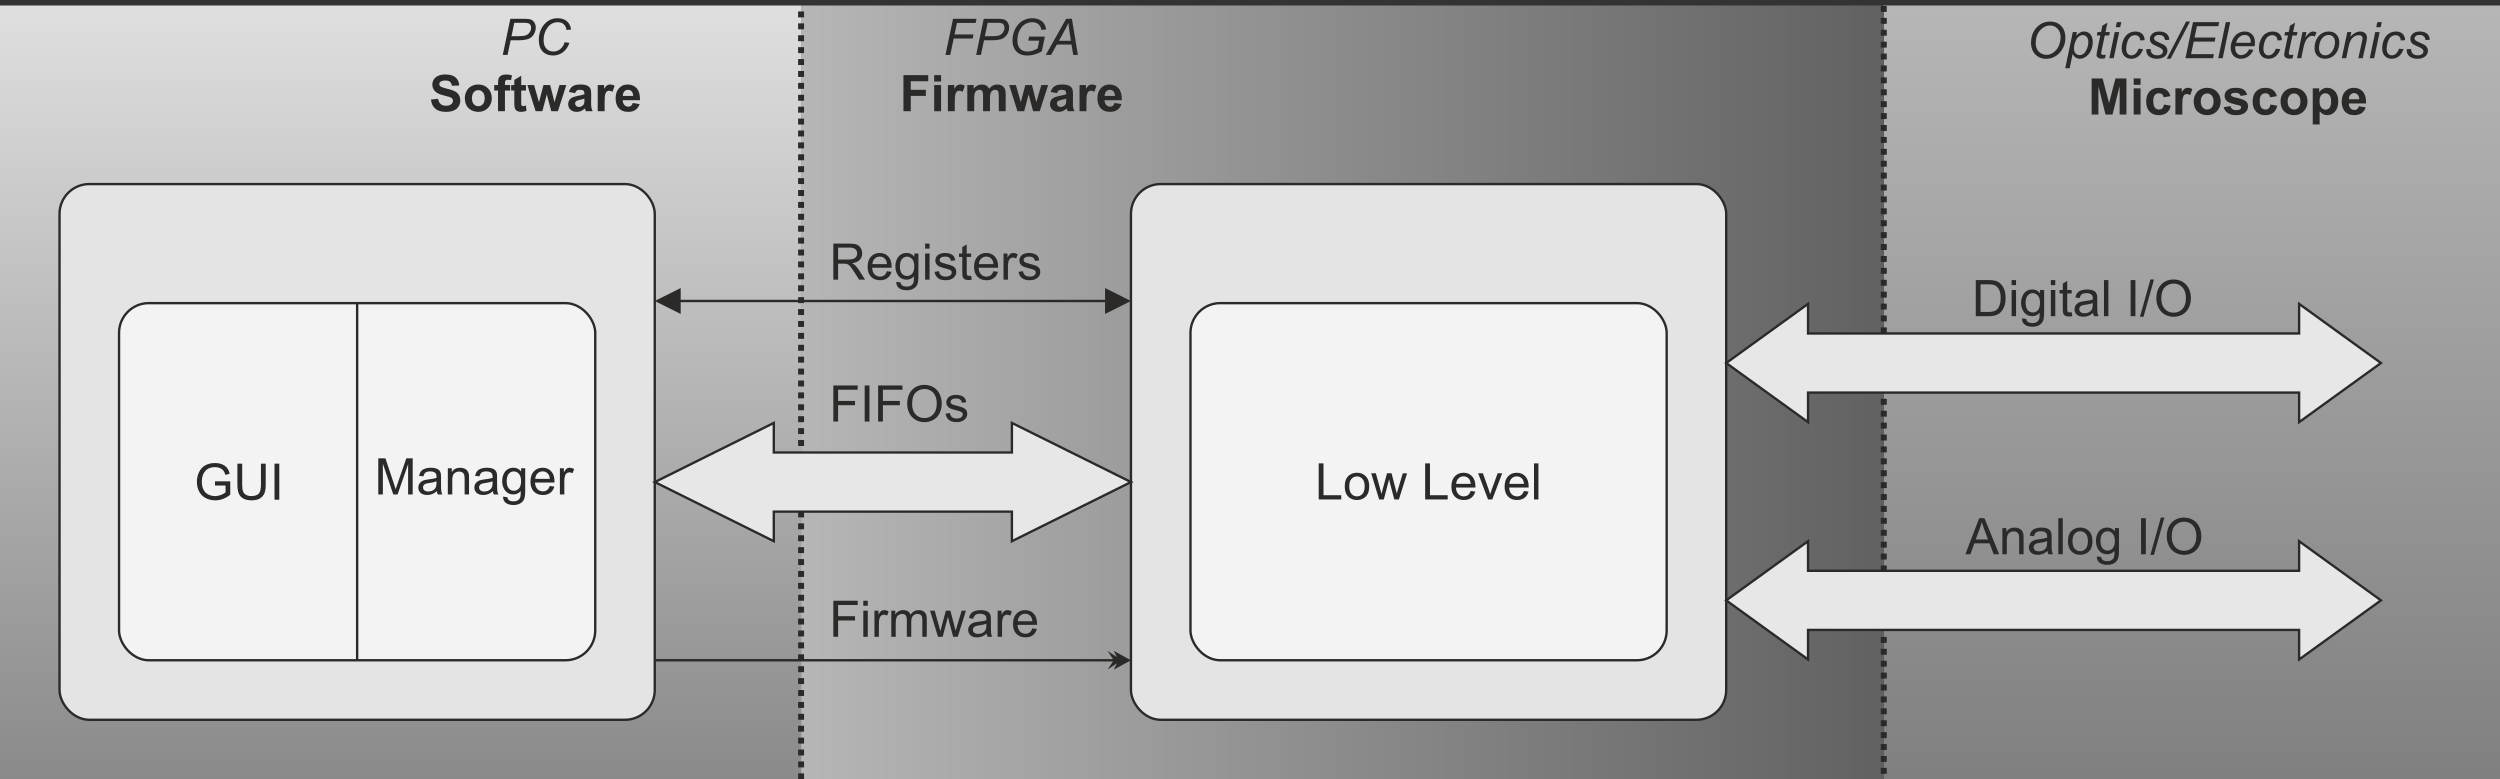 <?xml version="1.0" encoding="UTF-8"?>
<!DOCTYPE svg PUBLIC "-//W3C//DTD SVG 1.0//EN" "http://www.w3.org/TR/2001/REC-SVG-20010904/DTD/svg10.dtd">
<!-- Creator: CorelDRAW -->
<svg xmlns="http://www.w3.org/2000/svg" xml:space="preserve" width="210mm" height="65.462mm" version="1.0" style="shape-rendering:geometricPrecision; text-rendering:geometricPrecision; image-rendering:optimizeQuality; fill-rule:evenodd; clip-rule:evenodd"
viewBox="0 0 20985.75 6541.72"
 xmlns:xlink="http://www.w3.org/1999/xlink"
 xmlns:xodm="http://www.corel.com/coreldraw/odm/2003">
 <rect x="0" y="0" width="20985.75" height="6541.72" fill="#333333" stroke="none"/>
 <defs>
  <style type="text/css">
   <![CDATA[
    .str0 {stroke:#2B2A29;stroke-width:19.99;stroke-miterlimit:22.926}
    .str1 {stroke:#2B2A29;stroke-width:19.99;stroke-miterlimit:22.926}
    .str2 {stroke:#2B2A29;stroke-width:49.97;stroke-miterlimit:22.926;stroke-dasharray:49.966 49.966}
    .fil6 {fill:none}
    .fil5 {fill:#F3F3F3}
    .fil4 {fill:#E5E4E5}
    .fil3 {fill:#2B2A29;fill-rule:nonzero}
    .fil7 {fill:#E7E7E7;fill-rule:nonzero}
    .fil2 {fill:url(#id0)}
    .fil0 {fill:url(#id1)}
    .fil1 {fill:url(#id2)}
   ]]>
  </style>
  <linearGradient id="id0" gradientUnits="userSpaceOnUse" x1="3362.27" y1="6541.72" x2="3362.27" y2="46.13">
   <stop offset="0" style="stop-opacity:1; stop-color:#8A8A8B"/>
   <stop offset="1" style="stop-opacity:1; stop-color:#DFDFE0"/>
  </linearGradient>
  <linearGradient id="id1" gradientUnits="userSpaceOnUse" x1="18399.4" y1="6541.72" x2="18399.4" y2="46.13">
   <stop offset="0" style="stop-opacity:1; stop-color:gray"/>
   <stop offset="1" style="stop-opacity:1; stop-color:#B6B6B6"/>
  </linearGradient>
  <linearGradient id="id2" gradientUnits="userSpaceOnUse" x1="15813.04" y1="3293.92" x2="6724.53" y2="3293.92">
   <stop offset="0" style="stop-opacity:1; stop-color:#616161"/>
   <stop offset="1" style="stop-opacity:1; stop-color:#B6B6B6"/>
  </linearGradient>
 </defs>
 <g id="Layer_x0020_1">
  <rect class="fil0" x="15813.04" y="46.13" width="5172.71" height="6495.59"/>
  <rect class="fil1" x="6724.53" y="46.13" width="9088.51" height="6495.59"/>
  <rect class="fil2" y="46.13" width="6724.53" height="6495.59"/>
  <path class="fil3" d="M1366.82 1851.65l121.14 0c24.04,0 41.88,0.98 53.65,2.96 11.84,2.05 22.34,6.21 31.66,12.48 9.3,6.35 17.06,14.73 23.26,25.24 6.21,10.5 9.3,22.34 9.3,35.39 0,14.11 -3.81,27.15 -11.42,38.92 -7.61,11.84 -17.98,20.66 -31.02,26.58 18.41,5.43 32.51,14.6 42.44,27.57 9.87,12.97 14.81,28.2 14.81,45.76 0,13.82 -3.17,27.21 -9.58,40.25 -6.42,13.05 -15.16,23.48 -26.3,31.31 -11.07,7.75 -24.75,12.55 -41.03,14.38 -10.15,1.06 -34.77,1.77 -73.75,2.05l-103.16 0 0 -302.89zm61.35 50.34l0 69.8 40.04 0c23.76,0 38.56,-0.35 44.35,-1.06 10.43,-1.2 18.69,-4.79 24.67,-10.78 6,-6 8.96,-13.82 8.96,-23.55 0,-9.37 -2.62,-16.92 -7.76,-22.77 -5.15,-5.85 -12.83,-9.37 -22.98,-10.57 -6.06,-0.71 -23.47,-1.06 -52.17,-1.06l-35.11 0zm0 120.15l0 81.22 56.68 0c22.01,0 36.04,-0.64 41.95,-1.84 9.09,-1.69 16.5,-5.71 22.21,-12.12 5.71,-6.49 8.59,-15.02 8.59,-25.81 0,-9.16 -2.18,-16.85 -6.63,-23.19 -4.37,-6.35 -10.78,-11 -19.11,-13.89 -8.31,-2.89 -26.44,-4.37 -54.28,-4.37l-49.43 0z"/>
  <path id="_1" class="fil3" d="M1727.33 2154.55l-57.96 0 0 -219.56 53.72 0 0 31.17c9.24,-14.74 17.56,-24.39 24.96,-28.98 7.4,-4.59 15.79,-6.84 25.17,-6.84 13.25,0 26.01,3.66 38.28,10.92l-17.98 50.63c-9.8,-6.35 -18.9,-9.52 -27.29,-9.52 -8.17,0 -15.09,2.26 -20.73,6.71 -5.65,4.51 -10.08,12.55 -13.33,24.25 -3.24,11.7 -4.86,36.24 -4.86,73.54l0 67.68z"/>
  <path id="_2" class="fil3" d="M1836.54 1905.38l0 -53.72 57.96 0 0 53.72 -57.96 0zm0 249.17l0 -219.56 57.96 0 0 219.56 -57.96 0z"/>
  <path id="_3" class="fil3" d="M1948.59 2168.51l66.41 8.03c1.13,7.82 3.67,13.19 7.61,16.15 5.57,4.16 14.24,6.28 26.08,6.28 15.16,0 26.51,-2.26 34.13,-6.84 5.08,-3.04 8.95,-7.9 11.56,-14.67 1.77,-4.8 2.69,-13.75 2.69,-26.65l0.28 -32.08c-17.49,23.9 -39.48,35.82 -66,35.82 -29.47,0 -52.88,-12.48 -70.08,-37.36 -13.54,-19.68 -20.31,-44.21 -20.31,-73.47 0,-36.81 8.88,-64.87 26.58,-84.26 17.7,-19.39 39.76,-29.11 66.14,-29.11 27.14,0 49.57,11.91 67.19,35.75l0 -31.1 54.14 0 0 196.86c0,25.87 -2.12,45.27 -6.42,58.03 -4.23,12.83 -10.22,22.84 -17.98,30.18 -7.68,7.26 -17.98,13.04 -30.88,17.13 -12.91,4.16 -29.19,6.21 -48.87,6.21 -37.22,0 -63.6,-6.42 -79.18,-19.18 -15.58,-12.83 -23.34,-28.98 -23.34,-48.65 0,-1.91 0.08,-4.31 0.22,-7.06zm52.03 -128.18c0,23.26 4.51,40.26 13.46,51.05 9.02,10.79 20.17,16.22 33.35,16.22 14.11,0 26.09,-5.57 35.83,-16.64 9.79,-11.07 14.66,-27.43 14.66,-49.15 0,-22.7 -4.65,-39.55 -14.03,-50.56 -9.3,-10.99 -21.15,-16.5 -35.47,-16.5 -13.89,0 -25.31,5.44 -34.34,16.22 -8.95,10.79 -13.46,27.22 -13.46,49.36z"/>
  <path id="_4" class="fil3" d="M2269.6 1851.65l0 112.24c18.83,-22.35 41.39,-33.56 67.54,-33.56 13.47,0 25.59,2.46 36.39,7.39 10.78,5.01 18.9,11.28 24.39,19.04 5.5,7.68 9.23,16.22 11.21,25.59 2.04,9.38 3.03,23.9 3.03,43.58l0 128.6 -57.95 0 0 -115.77c0,-22.98 -1.13,-37.58 -3.32,-43.79 -2.26,-6.2 -6.21,-11.13 -11.84,-14.73 -5.65,-3.67 -12.69,-5.51 -21.23,-5.51 -9.73,0 -18.41,2.33 -26.09,7.06 -7.68,4.66 -13.25,11.7 -16.78,21.16 -3.6,9.37 -5.36,23.33 -5.36,41.74l0 109.85 -57.96 0 0 -302.89 57.96 0z"/>
  <path id="_5" class="fil3" d="M2571.15 1934.99l0 46.11 -39.76 0 0 88.91c0,18.06 0.35,28.56 1.12,31.52 0.78,2.97 2.47,5.44 5.23,7.4 2.68,1.91 5.92,2.89 9.79,2.89 5.44,0 13.19,-1.83 23.41,-5.57l4.87 45.13c-13.47,5.78 -28.7,8.66 -45.76,8.66 -10.44,0 -19.82,-1.76 -28.21,-5.29 -8.38,-3.53 -14.52,-8.1 -18.4,-13.68 -3.95,-5.64 -6.63,-13.18 -8.18,-22.77 -1.2,-6.77 -1.83,-20.45 -1.83,-41.1l0 -96.1 -26.65 0 0 -46.11 26.65 0 0 -43.57 57.96 -34.27 0 77.84 39.76 0z"/>
  <path id="_6" class="fil3" d="M2612.19 2154.55l0 -302.89 224.22 0 0 51.19 -162.87 0 0 67.26 151.45 0 0 51.19 -151.45 0 0 82.07 168.79 0 0 51.19 -230.13 0z"/>
  <path id="_7" class="fil3" d="M2866.01 1934.99l61.77 0 52.66 155.75 51.41 -155.75 60.07 0 -77.42 211.32 -13.96 38.14c-5.15,12.76 -10.01,22.48 -14.67,29.26 -4.58,6.7 -9.93,12.19 -15.93,16.35 -6,4.24 -13.4,7.47 -22.21,9.8 -8.74,2.33 -18.68,3.53 -29.75,3.53 -11.14,0 -22.14,-1.2 -32.93,-3.53l-5.08 -45.26c9.09,1.76 17.35,2.68 24.67,2.68 13.54,0 23.55,-3.95 30.04,-11.92 6.49,-7.96 11.49,-18.12 14.95,-30.39l-83.62 -219.98z"/>
  <path id="_8" class="fil3" d="M3256.13 2085.16l57.95 9.73c-7.39,21.23 -19.18,37.36 -35.18,48.51 -16.08,11.07 -36.18,16.64 -60.22,16.64 -38.14,0 -66.41,-12.47 -84.67,-37.43 -14.46,-20.03 -21.72,-45.27 -21.72,-75.8 0,-36.38 9.51,-64.94 28.48,-85.52 18.97,-20.66 43.01,-30.95 72.06,-30.95 32.57,0 58.31,10.78 77.21,32.36 18.82,21.58 27.84,54.64 27,99.2l-145.1 0c0.42,17.21 5.08,30.6 14.03,40.19 8.88,9.58 20.02,14.38 33.28,14.38 9.09,0 16.71,-2.47 22.84,-7.4 6.21,-4.94 10.85,-12.9 14.03,-23.9zm3.39 -58.8c-0.43,-16.85 -4.73,-29.68 -12.98,-38.42 -8.24,-8.81 -18.26,-13.19 -30.1,-13.19 -12.62,0 -23.06,4.66 -31.31,13.89 -8.25,9.24 -12.27,21.87 -12.13,37.72l86.52 0z"/>
  <path id="_9" class="fil3" d="M3343.77 2092.78l58.38 -8.88c2.47,11.21 7.46,19.75 15.08,25.52 7.54,5.86 18.2,8.74 31.81,8.74 15.01,0 26.29,-2.75 33.91,-8.24 5.08,-3.88 7.61,-9.09 7.61,-15.58 0,-4.38 -1.41,-8.04 -4.16,-10.93 -2.89,-2.75 -9.37,-5.36 -19.39,-7.68 -46.89,-10.36 -76.58,-19.82 -89.12,-28.34 -17.42,-11.92 -26.09,-28.42 -26.09,-49.5 0,-19.11 7.54,-35.12 22.56,-48.09 15.02,-12.97 38.28,-19.46 69.8,-19.46 30.03,0 52.38,4.93 66.97,14.73 14.6,9.87 24.68,24.39 30.18,43.64l-54.57 10.15c-2.33,-8.59 -6.84,-15.23 -13.39,-19.81 -6.56,-4.59 -15.94,-6.85 -28.13,-6.85 -15.38,0 -26.37,2.12 -33.08,6.43 -4.44,3.03 -6.63,6.98 -6.63,11.77 0,4.16 1.91,7.68 5.79,10.57 5.29,3.88 23.4,9.3 54.43,16.36 31.02,7.06 52.66,15.65 64.94,25.87 12.19,10.29 18.26,24.75 18.26,43.22 0,20.1 -8.38,37.44 -25.24,51.89 -16.78,14.46 -41.67,21.72 -74.66,21.72 -29.9,0 -53.59,-6.06 -71.07,-18.12 -17.42,-12.05 -28.84,-28.41 -34.2,-49.15z"/>
  <path id="_10" class="fil3" d="M3593.01 2073.74l0 -57.95 114.22 0 0 57.95 -114.22 0z"/>
  <path id="_11" class="fil3" d="M3740.23 2154.55l0 -302.89 91.87 0 54.29 206.58 53.65 -206.58 92.08 0 0 302.89 -56.68 0 -0.21 -238.46 -59.72 238.46 -58.95 0 -59.44 -238.46 -0.21 238.46 -56.68 0z"/>
  <path id="_12" class="fil3" d="M4287.22 2042.86l59.22 18.19c-9.09,33.36 -24.25,58.1 -45.4,74.32 -21.16,16.15 -47.95,24.25 -80.46,24.25 -40.25,0 -73.32,-13.75 -99.27,-41.24 -25.87,-27.5 -38.84,-65.09 -38.84,-112.81 0,-50.42 13.04,-89.62 39.05,-117.54 26.02,-27.92 60.29,-41.88 102.73,-41.88 37.08,0 67.19,11 90.32,32.93 13.82,12.97 24.11,31.59 31.03,55.91l-60.5 14.38c-3.6,-15.65 -11.07,-28.06 -22.41,-37.15 -11.42,-9.09 -25.24,-13.6 -41.46,-13.6 -22.49,0 -40.75,8.03 -54.71,24.18 -14.03,16.07 -21.02,42.16 -21.02,78.26 0,38.21 6.92,65.51 20.67,81.72 13.81,16.28 31.73,24.39 53.79,24.39 16.29,0 30.32,-5.15 42.02,-15.52 11.7,-10.36 20.17,-26.57 25.24,-48.79z"/>
  <path id="_13" class="fil3" d="M4382.89 2056.4l59.65 -5.93c3.59,19.96 10.78,34.55 21.72,43.93 10.92,9.37 25.66,14.03 44.21,14.03 19.6,0 34.41,-4.17 44.34,-12.48 9.94,-8.32 14.95,-18.05 14.95,-29.19 0,-7.2 -2.11,-13.26 -6.28,-18.34 -4.16,-5 -11.49,-9.37 -21.93,-13.04 -7.13,-2.54 -23.33,-6.91 -48.72,-13.25 -32.65,-8.18 -55.56,-18.2 -68.74,-30.11 -18.55,-16.71 -27.78,-37.08 -27.78,-61.13 0,-15.44 4.37,-29.97 13.04,-43.43 8.74,-13.47 21.3,-23.69 37.72,-30.74 16.43,-7.06 36.17,-10.58 59.43,-10.58 37.86,0 66.42,8.39 85.53,25.24 19.18,16.85 29.19,39.27 30.17,67.4l-61.34 2.12c-2.61,-15.65 -8.17,-26.86 -16.71,-33.71 -8.53,-6.84 -21.37,-10.29 -38.42,-10.29 -17.63,0 -31.45,3.67 -41.39,11 -6.42,4.73 -9.65,11 -9.65,18.9 0,7.19 3.03,13.32 9.09,18.4 7.68,6.56 26.37,13.33 56.05,20.38 29.68,6.99 51.61,14.32 65.79,21.79 14.24,7.54 25.38,17.77 33.42,30.82 8.03,13.04 12.05,29.12 12.05,48.23 0,17.34 -4.79,33.63 -14.45,48.79 -9.66,15.16 -23.26,26.44 -40.89,33.78 -17.63,7.39 -39.62,11.06 -65.93,11.06 -38.28,0 -67.68,-8.81 -88.2,-26.51 -20.53,-17.62 -32.72,-43.36 -36.74,-77.13z"/>
  <rect class="fil4 str0" x="499.66" y="1545.11" width="4996.61" height="4496.95" rx="249.83" ry="249.83"/>
  <rect class="fil5 str0" x="999.32" y="2544.43" width="3997.29" height="2997.96" rx="249.83" ry="249.83"/>
  <path class="fil3" d="M1804.67 4075.98l0 -35.54 128.18 0 0 112.25c-19.67,15.65 -39.97,27.49 -60.92,35.4 -20.94,7.89 -42.44,11.84 -64.45,11.84 -29.75,0 -56.75,-6.35 -81.07,-19.11 -24.26,-12.69 -42.66,-31.17 -55,-55.21 -12.4,-24.1 -18.61,-51.05 -18.61,-80.73 0,-29.47 6.13,-56.97 18.47,-82.56 12.34,-25.52 30.04,-44.49 53.16,-56.83 23.12,-12.41 49.78,-18.61 79.96,-18.61 21.86,0 41.67,3.52 59.37,10.64 17.7,7.13 31.59,16.99 41.59,29.61 10.08,12.69 17.7,29.26 22.91,49.64l-36.17 9.87c-4.59,-15.37 -10.22,-27.5 -16.92,-36.39 -6.78,-8.8 -16.36,-15.86 -28.91,-21.15 -12.48,-5.29 -26.37,-7.96 -41.67,-7.96 -18.26,0 -34.06,2.82 -47.45,8.38 -13.33,5.58 -24.04,12.9 -32.3,22.08 -8.17,9.09 -14.52,19.11 -19.04,29.96 -7.68,18.83 -11.56,39.13 -11.56,61.06 0,27.07 4.66,49.71 13.89,67.97 9.31,18.19 22.84,31.73 40.54,40.54 17.77,8.81 36.6,13.25 56.55,13.25 17.34,0 34.27,-3.39 50.77,-10.08 16.5,-6.77 28.97,-13.89 37.5,-21.58l0 -56.76 -88.84 0z"/>
  <path id="_1_0" class="fil3" d="M2190.42 3891.97l40.18 0 0 174.92c0,30.46 -3.45,54.64 -10.29,72.55 -6.91,17.84 -19.32,32.44 -37.22,43.65 -17.98,11.21 -41.46,16.85 -70.65,16.85 -28.27,0 -51.47,-4.87 -69.44,-14.67 -18.05,-9.79 -30.89,-23.89 -38.57,-42.44 -7.68,-18.55 -11.56,-43.85 -11.56,-75.94l0 -174.92 40.19 0 0 174.85c0,26.3 2.47,45.76 7.34,58.17 4.87,12.48 13.18,22.13 25.09,28.84 11.85,6.77 26.37,10.15 43.51,10.15 29.33,0 50.27,-6.71 62.75,-20.03 12.48,-13.4 18.69,-39.06 18.69,-77.14l0 -174.85z"/>
  <path id="_2_1" class="fil3" d="M2304.29 4194.86l0 -302.89 40.19 0 0 302.89 -40.19 0z"/>
  <path class="fil3" d="M3175.35 4150.44l0 -302.89 60.07 0 71.64 214.4c6.63,19.96 11.42,34.91 14.45,44.85 3.46,-11 8.88,-27.22 16.22,-48.59l72.9 -210.67 53.65 0 0 302.89 -38.49 0 0 -253.4 -88.41 253.4 -36.11 0 -87.43 -258.05 0 258.05 -38.49 0z"/>
  <path id="_1_2" class="fil3" d="M3667.35 4122.94c-13.82,11.78 -27.15,20.03 -39.91,24.89 -12.76,4.87 -26.43,7.27 -41.1,7.27 -24.11,0 -42.65,-5.86 -55.63,-17.63 -12.97,-11.7 -19.46,-26.72 -19.46,-44.99 0,-10.71 2.47,-20.52 7.34,-29.4 4.94,-8.88 11.35,-15.93 19.25,-21.3 7.96,-5.36 16.85,-9.44 26.79,-12.19 7.34,-1.91 18.4,-3.74 33.14,-5.58 30.04,-3.52 52.24,-7.82 66.41,-12.76 0.14,-5.08 0.22,-8.31 0.22,-9.65 0,-15.09 -3.53,-25.73 -10.58,-31.94 -9.51,-8.39 -23.68,-12.55 -42.44,-12.55 -17.56,0 -30.53,3.1 -38.85,9.23 -8.38,6.14 -14.52,16.99 -18.54,32.65l-36.39 -5.08c3.32,-15.58 8.74,-28.2 16.36,-37.79 7.61,-9.59 18.62,-16.92 33,-22.13 14.31,-5.15 31.02,-7.75 49.92,-7.75 18.76,0 34.06,2.18 45.83,6.63 11.7,4.44 20.38,9.94 25.88,16.64 5.5,6.7 9.37,15.16 11.63,25.38 1.2,6.35 1.83,17.77 1.83,34.2l0 49.36c0,34.48 0.78,56.26 2.33,65.5 1.48,9.23 4.59,18.05 9.09,26.51l-38.91 0c-3.74,-7.82 -6.14,-16.99 -7.2,-27.5zm-2.96 -82.49c-13.54,5.51 -33.85,10.15 -60.92,13.96 -15.38,2.19 -26.23,4.66 -32.58,7.4 -6.35,2.75 -11.21,6.78 -14.67,11.99 -3.45,5.29 -5.22,11.13 -5.22,17.63 0,9.79 3.74,18.05 11.28,24.6 7.54,6.56 18.55,9.87 33,9.87 14.31,0 27.07,-3.11 38.28,-9.38 11.14,-6.21 19.4,-14.73 24.61,-25.52 4.02,-8.38 5.99,-20.73 5.99,-37.01l0.22 -13.54z"/>
  <path id="_2_3" class="fil3" d="M3759.22 4150.44l0 -219.56 33.42 0 0 31.17c16.08,-23.9 39.34,-35.82 69.73,-35.82 13.26,0 25.38,2.39 36.46,7.12 11.07,4.73 19.39,11 24.88,18.69 5.51,7.68 9.38,16.85 11.57,27.42 1.34,6.92 2.04,18.97 2.04,36.18l0 134.81 -37.22 0 0 -133.4c0,-15.16 -1.41,-26.51 -4.31,-33.99 -2.89,-7.47 -8.03,-13.46 -15.37,-17.98 -7.33,-4.44 -16,-6.7 -25.87,-6.7 -15.79,0 -29.4,5.01 -40.89,15.09 -11.49,10.01 -17.21,29.12 -17.21,57.18l0 119.79 -37.22 0z"/>
  <path id="_3_4" class="fil3" d="M4137.91 4122.94c-13.82,11.78 -27.15,20.03 -39.91,24.89 -12.76,4.87 -26.43,7.27 -41.1,7.27 -24.11,0 -42.65,-5.86 -55.63,-17.63 -12.97,-11.7 -19.46,-26.72 -19.46,-44.99 0,-10.71 2.47,-20.52 7.34,-29.4 4.94,-8.88 11.35,-15.93 19.25,-21.3 7.96,-5.36 16.85,-9.44 26.79,-12.19 7.34,-1.91 18.4,-3.74 33.14,-5.58 30.04,-3.52 52.24,-7.82 66.41,-12.76 0.14,-5.08 0.22,-8.31 0.22,-9.65 0,-15.09 -3.53,-25.73 -10.58,-31.94 -9.51,-8.39 -23.68,-12.55 -42.44,-12.55 -17.56,0 -30.53,3.1 -38.85,9.23 -8.38,6.14 -14.52,16.99 -18.54,32.65l-36.39 -5.08c3.32,-15.58 8.74,-28.2 16.36,-37.79 7.61,-9.59 18.62,-16.92 33,-22.13 14.31,-5.15 31.02,-7.75 49.92,-7.75 18.76,0 34.06,2.18 45.83,6.63 11.7,4.44 20.38,9.94 25.88,16.64 5.5,6.7 9.37,15.16 11.63,25.38 1.2,6.35 1.83,17.77 1.83,34.2l0 49.36c0,34.48 0.78,56.26 2.33,65.5 1.48,9.23 4.59,18.05 9.09,26.51l-38.91 0c-3.74,-7.82 -6.14,-16.99 -7.2,-27.5zm-2.96 -82.49c-13.54,5.51 -33.85,10.15 -60.92,13.96 -15.38,2.19 -26.23,4.66 -32.58,7.4 -6.35,2.75 -11.21,6.78 -14.67,11.99 -3.45,5.29 -5.22,11.13 -5.22,17.63 0,9.79 3.74,18.05 11.28,24.6 7.54,6.56 18.55,9.87 33,9.87 14.31,0 27.07,-3.11 38.28,-9.38 11.14,-6.21 19.4,-14.73 24.61,-25.52 4.02,-8.38 5.99,-20.73 5.99,-37.01l0.22 -13.54z"/>
  <path id="_4_5" class="fil3" d="M4222.94 4168.63l35.96 5.08c1.48,11.14 5.71,19.25 12.62,24.4 9.23,6.84 21.86,10.29 37.86,10.29 17.2,0 30.53,-3.46 39.9,-10.29 9.37,-6.85 15.72,-16.5 19.04,-28.84 1.91,-7.54 2.82,-23.41 2.68,-47.6 -16.29,19.18 -36.53,28.77 -60.78,28.77 -30.17,0 -53.58,-10.86 -70.08,-32.65 -16.57,-21.72 -24.81,-47.8 -24.81,-78.19 0,-20.95 3.81,-40.26 11.35,-57.96 7.53,-17.7 18.54,-31.31 32.92,-40.96 14.39,-9.66 31.31,-14.45 50.77,-14.45 25.88,0 47.25,10.57 64.03,31.72l0 -27.07 34.27 0 0 189.59c0,34.2 -3.46,58.38 -10.43,72.63 -6.92,14.24 -17.99,25.52 -33,33.77 -15.09,8.25 -33.64,12.41 -55.63,12.41 -26.16,0 -47.24,-5.86 -63.32,-17.63 -16.15,-11.7 -23.9,-29.4 -23.33,-53.02zm30.46 -131.7c0,28.69 5.71,49.64 17.13,62.82 11.49,13.18 25.8,19.82 43.01,19.82 17.13,0 31.45,-6.56 43.08,-19.68 11.56,-13.11 17.34,-33.7 17.34,-61.76 0,-26.8 -5.99,-47.03 -17.91,-60.64 -11.91,-13.61 -26.29,-20.38 -43.08,-20.38 -16.57,0 -30.6,6.7 -42.23,20.1 -11.56,13.39 -17.34,33.28 -17.34,59.72z"/>
  <path id="_5_6" class="fil3" d="M4614.82 4079.37l38.49 5.08c-6,22.35 -17.2,39.76 -33.56,52.1 -16.36,12.34 -37.23,18.55 -62.69,18.55 -32.01,0 -57.39,-9.87 -76.15,-29.62 -18.75,-19.67 -28.13,-47.38 -28.13,-82.98 0,-36.81 9.45,-65.43 28.42,-85.73 18.97,-20.38 43.57,-30.53 73.82,-30.53 29.26,0 53.16,9.93 71.7,29.89 18.55,19.96 27.85,48.02 27.85,84.18 0,2.19 -0.07,5.51 -0.21,9.87l-163.51 0c1.41,24.04 8.18,42.52 20.45,55.28 12.2,12.76 27.5,19.18 45.76,19.18 13.61,0 25.24,-3.6 34.84,-10.79 9.65,-7.19 17.27,-18.69 22.91,-34.48zm-121.84 -59.65l122.26 0c-1.62,-18.47 -6.35,-32.29 -14.03,-41.53 -11.77,-14.31 -27.14,-21.51 -45.97,-21.51 -17.06,0 -31.38,5.72 -43.01,17.14 -11.56,11.42 -17.98,26.72 -19.25,45.9z"/>
  <path id="_6_7" class="fil3" d="M4699.92 4150.44l0 -219.56 33.42 0 0 33.64c8.53,-15.59 16.43,-25.88 23.69,-30.82 7.26,-5.01 15.23,-7.46 23.89,-7.46 12.55,0 25.31,3.95 38.29,11.77l-13.26 34.34c-9.02,-5.08 -18.05,-7.61 -27.07,-7.61 -8.11,0 -15.37,2.47 -21.79,7.34 -6.42,4.86 -11,11.63 -13.75,20.31 -4.16,13.18 -6.21,27.63 -6.21,43.36l0 114.71 -37.22 0z"/>
  <g id="_2673471634800">
   <path class="fil6 str1" d="M2997.96 5542.4l0 -2997.96"/>
  </g>
  <path class="fil3" d="M10098.05 1851.65l121.14 0c24.04,0 41.88,0.98 53.65,2.96 11.84,2.05 22.34,6.21 31.66,12.48 9.3,6.35 17.06,14.73 23.26,25.24 6.21,10.5 9.3,22.34 9.3,35.39 0,14.11 -3.81,27.15 -11.42,38.92 -7.61,11.84 -17.98,20.66 -31.02,26.58 18.41,5.43 32.51,14.6 42.44,27.57 9.87,12.97 14.81,28.2 14.81,45.76 0,13.82 -3.17,27.21 -9.58,40.25 -6.42,13.05 -15.16,23.48 -26.3,31.31 -11.07,7.75 -24.75,12.55 -41.03,14.38 -10.15,1.06 -34.77,1.77 -73.75,2.05l-103.16 0 0 -302.89zm61.35 50.34l0 69.8 40.04 0c23.76,0 38.56,-0.35 44.35,-1.06 10.43,-1.2 18.69,-4.79 24.67,-10.78 6,-6 8.96,-13.82 8.96,-23.55 0,-9.37 -2.62,-16.92 -7.76,-22.77 -5.15,-5.85 -12.83,-9.37 -22.98,-10.57 -6.06,-0.71 -23.47,-1.06 -52.17,-1.06l-35.11 0zm0 120.15l0 81.22 56.68 0c22.01,0 36.04,-0.64 41.95,-1.84 9.09,-1.69 16.5,-5.71 22.21,-12.12 5.71,-6.49 8.59,-15.02 8.59,-25.81 0,-9.16 -2.18,-16.85 -6.63,-23.19 -4.37,-6.35 -10.78,-11 -19.11,-13.89 -8.31,-2.89 -26.44,-4.37 -54.28,-4.37l-49.43 0z"/>
  <path id="_1_8" class="fil3" d="M10458.56 2154.55l-57.96 0 0 -219.56 53.72 0 0 31.17c9.24,-14.74 17.56,-24.39 24.96,-28.98 7.4,-4.59 15.79,-6.84 25.17,-6.84 13.25,0 26.01,3.66 38.28,10.92l-17.98 50.63c-9.8,-6.35 -18.9,-9.52 -27.29,-9.52 -8.17,0 -15.09,2.26 -20.73,6.71 -5.65,4.51 -10.08,12.55 -13.33,24.25 -3.24,11.7 -4.86,36.24 -4.86,73.54l0 67.68z"/>
  <path id="_2_9" class="fil3" d="M10567.77 1905.38l0 -53.72 57.96 0 0 53.72 -57.96 0zm0 249.17l0 -219.56 57.96 0 0 219.56 -57.96 0z"/>
  <path id="_3_10" class="fil3" d="M10679.82 2168.51l66.41 8.03c1.13,7.82 3.67,13.19 7.61,16.15 5.57,4.16 14.24,6.28 26.08,6.28 15.16,0 26.51,-2.26 34.13,-6.84 5.08,-3.04 8.95,-7.9 11.56,-14.67 1.77,-4.8 2.69,-13.75 2.69,-26.65l0.28 -32.08c-17.49,23.9 -39.48,35.82 -66,35.82 -29.47,0 -52.88,-12.48 -70.08,-37.36 -13.54,-19.68 -20.31,-44.21 -20.31,-73.47 0,-36.81 8.88,-64.87 26.58,-84.26 17.7,-19.39 39.76,-29.11 66.14,-29.11 27.14,0 49.57,11.91 67.19,35.75l0 -31.1 54.14 0 0 196.86c0,25.87 -2.12,45.27 -6.42,58.03 -4.23,12.83 -10.22,22.84 -17.98,30.18 -7.68,7.26 -17.98,13.04 -30.88,17.13 -12.91,4.16 -29.19,6.21 -48.87,6.21 -37.22,0 -63.6,-6.42 -79.18,-19.18 -15.58,-12.83 -23.34,-28.98 -23.34,-48.65 0,-1.91 0.08,-4.31 0.22,-7.06zm52.03 -128.18c0,23.26 4.51,40.26 13.46,51.05 9.02,10.79 20.17,16.22 33.35,16.22 14.11,0 26.09,-5.57 35.83,-16.64 9.79,-11.07 14.66,-27.43 14.66,-49.15 0,-22.7 -4.65,-39.55 -14.03,-50.56 -9.3,-10.99 -21.15,-16.5 -35.47,-16.5 -13.89,0 -25.31,5.44 -34.34,16.22 -8.95,10.79 -13.46,27.22 -13.46,49.36z"/>
  <path id="_4_11" class="fil3" d="M11000.83 1851.65l0 112.24c18.83,-22.35 41.39,-33.56 67.54,-33.56 13.47,0 25.59,2.46 36.39,7.39 10.78,5.01 18.9,11.28 24.39,19.04 5.5,7.68 9.23,16.22 11.21,25.59 2.04,9.38 3.03,23.9 3.03,43.58l0 128.6 -57.95 0 0 -115.77c0,-22.98 -1.13,-37.58 -3.32,-43.79 -2.26,-6.2 -6.21,-11.13 -11.84,-14.73 -5.65,-3.67 -12.69,-5.51 -21.23,-5.51 -9.73,0 -18.41,2.33 -26.09,7.06 -7.68,4.66 -13.25,11.7 -16.78,21.16 -3.6,9.37 -5.36,23.33 -5.36,41.74l0 109.85 -57.96 0 0 -302.89 57.96 0z"/>
  <path id="_5_12" class="fil3" d="M11302.39 1934.99l0 46.11 -39.76 0 0 88.91c0,18.06 0.35,28.56 1.12,31.52 0.78,2.97 2.47,5.44 5.23,7.4 2.68,1.91 5.92,2.89 9.79,2.89 5.44,0 13.19,-1.83 23.41,-5.57l4.87 45.13c-13.47,5.78 -28.7,8.66 -45.76,8.66 -10.44,0 -19.82,-1.76 -28.21,-5.29 -8.38,-3.53 -14.52,-8.1 -18.4,-13.68 -3.95,-5.64 -6.63,-13.18 -8.18,-22.77 -1.2,-6.77 -1.83,-20.45 -1.83,-41.1l0 -96.1 -26.65 0 0 -46.11 26.65 0 0 -43.57 57.96 -34.27 0 77.84 39.76 0z"/>
  <path id="_6_13" class="fil3" d="M11343.42 2154.55l0 -302.89 224.22 0 0 51.19 -162.87 0 0 67.26 151.45 0 0 51.19 -151.45 0 0 82.07 168.79 0 0 51.19 -230.13 0z"/>
  <path id="_7_14" class="fil3" d="M11597.24 1934.99l61.77 0 52.66 155.75 51.41 -155.75 60.07 0 -77.42 211.32 -13.96 38.14c-5.15,12.76 -10.01,22.48 -14.67,29.26 -4.58,6.7 -9.93,12.19 -15.93,16.35 -6,4.24 -13.4,7.47 -22.21,9.8 -8.74,2.33 -18.68,3.53 -29.75,3.53 -11.14,0 -22.14,-1.2 -32.93,-3.53l-5.08 -45.26c9.09,1.76 17.35,2.68 24.67,2.68 13.54,0 23.55,-3.95 30.04,-11.92 6.49,-7.96 11.49,-18.12 14.95,-30.39l-83.62 -219.98z"/>
  <path id="_8_15" class="fil3" d="M11987.36 2085.16l57.95 9.73c-7.39,21.23 -19.18,37.36 -35.18,48.51 -16.08,11.07 -36.18,16.64 -60.22,16.64 -38.14,0 -66.41,-12.47 -84.67,-37.43 -14.46,-20.03 -21.72,-45.27 -21.72,-75.8 0,-36.38 9.51,-64.94 28.48,-85.52 18.97,-20.66 43.01,-30.95 72.06,-30.95 32.57,0 58.31,10.78 77.21,32.36 18.82,21.58 27.84,54.64 27,99.2l-145.1 0c0.42,17.21 5.08,30.6 14.03,40.19 8.88,9.58 20.02,14.38 33.28,14.38 9.09,0 16.71,-2.47 22.84,-7.4 6.21,-4.94 10.85,-12.9 14.03,-23.9zm3.39 -58.8c-0.43,-16.85 -4.73,-29.68 -12.98,-38.42 -8.24,-8.81 -18.26,-13.19 -30.1,-13.19 -12.62,0 -23.06,4.66 -31.31,13.89 -8.25,9.24 -12.27,21.87 -12.13,37.72l86.52 0z"/>
  <path id="_9_16" class="fil3" d="M12075 2092.78l58.38 -8.88c2.47,11.21 7.46,19.75 15.08,25.52 7.54,5.86 18.2,8.74 31.81,8.74 15.01,0 26.29,-2.75 33.91,-8.24 5.08,-3.88 7.61,-9.09 7.61,-15.58 0,-4.38 -1.41,-8.04 -4.16,-10.93 -2.89,-2.75 -9.37,-5.36 -19.39,-7.68 -46.89,-10.36 -76.58,-19.82 -89.12,-28.34 -17.42,-11.92 -26.09,-28.42 -26.09,-49.5 0,-19.11 7.54,-35.12 22.56,-48.09 15.02,-12.97 38.28,-19.46 69.8,-19.46 30.03,0 52.38,4.93 66.97,14.73 14.6,9.87 24.68,24.39 30.18,43.64l-54.57 10.15c-2.33,-8.59 -6.84,-15.23 -13.39,-19.81 -6.56,-4.59 -15.94,-6.85 -28.13,-6.85 -15.38,0 -26.37,2.12 -33.08,6.43 -4.44,3.03 -6.63,6.98 -6.63,11.77 0,4.16 1.91,7.68 5.79,10.57 5.29,3.88 23.4,9.3 54.43,16.36 31.02,7.06 52.66,15.65 64.94,25.87 12.19,10.29 18.26,24.75 18.26,43.22 0,20.1 -8.38,37.44 -25.24,51.89 -16.78,14.46 -41.67,21.72 -74.66,21.72 -29.9,0 -53.59,-6.06 -71.07,-18.12 -17.42,-12.05 -28.84,-28.41 -34.2,-49.15z"/>
  <path id="_10_17" class="fil3" d="M12324.24 2073.74l0 -57.95 114.22 0 0 57.95 -114.22 0z"/>
  <path id="_11_18" class="fil3" d="M12471.46 2154.55l0 -302.89 91.87 0 54.29 206.58 53.65 -206.58 92.08 0 0 302.89 -56.68 0 -0.21 -238.46 -59.72 238.46 -58.95 0 -59.44 -238.46 -0.21 238.46 -56.68 0z"/>
  <path id="_12_19" class="fil3" d="M13018.45 2042.86l59.22 18.19c-9.09,33.36 -24.25,58.1 -45.4,74.32 -21.16,16.15 -47.95,24.25 -80.46,24.25 -40.25,0 -73.32,-13.75 -99.27,-41.24 -25.87,-27.5 -38.84,-65.09 -38.84,-112.81 0,-50.42 13.04,-89.62 39.05,-117.54 26.02,-27.92 60.29,-41.88 102.73,-41.88 37.08,0 67.19,11 90.32,32.93 13.82,12.97 24.11,31.59 31.03,55.91l-60.5 14.38c-3.6,-15.65 -11.07,-28.06 -22.41,-37.15 -11.42,-9.09 -25.24,-13.6 -41.46,-13.6 -22.49,0 -40.75,8.03 -54.71,24.18 -14.03,16.07 -21.02,42.16 -21.02,78.26 0,38.21 6.92,65.51 20.67,81.72 13.81,16.28 31.73,24.39 53.79,24.39 16.29,0 30.32,-5.15 42.02,-15.52 11.7,-10.36 20.17,-26.57 25.24,-48.79z"/>
  <path id="_13_20" class="fil3" d="M13114.12 2056.4l59.65 -5.93c3.59,19.96 10.78,34.55 21.72,43.93 10.92,9.37 25.66,14.03 44.21,14.03 19.6,0 34.41,-4.17 44.34,-12.48 9.94,-8.32 14.95,-18.05 14.95,-29.19 0,-7.2 -2.11,-13.26 -6.28,-18.34 -4.16,-5 -11.49,-9.37 -21.93,-13.04 -7.13,-2.54 -23.33,-6.91 -48.72,-13.25 -32.65,-8.18 -55.56,-18.2 -68.74,-30.11 -18.55,-16.71 -27.78,-37.08 -27.78,-61.13 0,-15.44 4.37,-29.97 13.04,-43.43 8.74,-13.47 21.3,-23.69 37.72,-30.74 16.43,-7.06 36.17,-10.58 59.43,-10.58 37.86,0 66.42,8.39 85.53,25.24 19.18,16.85 29.19,39.27 30.17,67.4l-61.34 2.12c-2.61,-15.65 -8.17,-26.86 -16.71,-33.71 -8.53,-6.84 -21.37,-10.29 -38.42,-10.29 -17.63,0 -31.45,3.67 -41.39,11 -6.42,4.73 -9.65,11 -9.65,18.9 0,7.19 3.03,13.32 9.09,18.4 7.68,6.56 26.37,13.33 56.05,20.38 29.68,6.99 51.61,14.32 65.79,21.79 14.24,7.54 25.38,17.77 33.42,30.82 8.03,13.04 12.05,29.12 12.05,48.23 0,17.34 -4.79,33.63 -14.45,48.79 -9.66,15.16 -23.26,26.44 -40.89,33.78 -17.63,7.39 -39.62,11.06 -65.93,11.06 -38.28,0 -67.68,-8.81 -88.2,-26.51 -20.53,-17.62 -32.72,-43.36 -36.74,-77.13z"/>
  <path id="_14" class="fil3" d="M13414.06 2154.55l0 -300.36 61.34 0 0 249.17 151.87 0 0 51.19 -213.21 0z"/>
  <path id="_15" class="fil3" d="M13672.47 2154.55l0 -300.36 61.34 0 0 249.17 151.87 0 0 51.19 -213.21 0z"/>
  <rect class="fil4 str0" x="9493.55" y="1545.11" width="4996.61" height="4496.95" rx="249.83" ry="249.83"/>
  <rect class="fil5 str0" x="9993.21" y="2544.43" width="3997.29" height="2997.96" rx="249.83" ry="249.83"/>
  <path class="fil3" d="M11069.66 4192.53l0 -302.89 40.19 0 0 267.36 148.91 0 0 35.54 -189.1 0z"/>
  <path id="_1_21" class="fil3" d="M11288.02 4082.76c0,-40.54 11.28,-70.58 33.92,-90.11 18.83,-16.22 41.88,-24.32 69.02,-24.32 30.11,0 54.78,9.86 73.96,29.61 19.11,19.67 28.7,46.96 28.7,81.71 0,28.2 -4.24,50.35 -12.69,66.48 -8.46,16.15 -20.81,28.7 -37.01,37.65 -16.15,8.95 -33.85,13.4 -52.95,13.4 -30.74,0 -55.56,-9.8 -74.53,-29.48 -18.97,-19.67 -28.41,-48.01 -28.41,-84.95zm38.07 0.07c0,28.06 6.14,49.07 18.4,62.96 12.34,13.96 27.78,20.95 46.47,20.95 18.48,0 33.85,-6.99 46.18,-21.02 12.27,-14.03 18.41,-35.4 18.41,-64.09 0,-27.08 -6.21,-47.6 -18.55,-61.49 -12.33,-13.96 -27.71,-20.94 -46.04,-20.94 -18.69,0 -34.13,6.91 -46.47,20.8 -12.26,13.89 -18.4,34.84 -18.4,62.83z"/>
  <path id="_2_22" class="fil3" d="M11576.75 4192.53l-66.34 -219.56 38.91 0 35.05 126.7 12.41 47.17c0.49,-2.33 4.3,-17.42 11.35,-45.27l34.76 -128.6 38.14 0 33.07 127.48 10.79 41.8 12.62 -42.37 37.92 -126.91 36.18 0 -68.88 219.56 -38.5 0 -34.83 -131.35 -8.81 -37.58 -44.42 168.94 -39.41 0z"/>
  <path id="_3_23" class="fil3" d="M11963.27 4192.53l0 -302.89 40.19 0 0 267.36 148.91 0 0 35.54 -189.1 0z"/>
  <path id="_4_24" class="fil3" d="M12345.35 4121.46l38.49 5.08c-6,22.35 -17.2,39.76 -33.56,52.1 -16.36,12.34 -37.23,18.55 -62.69,18.55 -32.01,0 -57.39,-9.87 -76.15,-29.62 -18.75,-19.67 -28.13,-47.38 -28.13,-82.98 0,-36.81 9.45,-65.43 28.42,-85.73 18.97,-20.38 43.57,-30.53 73.82,-30.53 29.26,0 53.16,9.93 71.7,29.89 18.55,19.96 27.85,48.02 27.85,84.18 0,2.19 -0.07,5.51 -0.21,9.87l-163.51 0c1.41,24.04 8.18,42.52 20.45,55.28 12.2,12.76 27.5,19.18 45.76,19.18 13.61,0 25.24,-3.6 34.84,-10.79 9.65,-7.19 17.27,-18.69 22.91,-34.48zm-121.84 -59.65l122.26 0c-1.62,-18.47 -6.35,-32.29 -14.03,-41.53 -11.77,-14.31 -27.14,-21.51 -45.97,-21.51 -17.06,0 -31.38,5.72 -43.01,17.14 -11.56,11.42 -17.98,26.72 -19.25,45.9z"/>
  <path id="_5_25" class="fil3" d="M12490.87 4192.53l-82.84 -219.56 39.83 0 46.96 131.5c5.08,14.17 9.8,28.9 14.1,44.2 3.32,-11.56 7.9,-25.45 13.89,-41.73l48.8 -133.97 38.21 0 -83.13 219.56 -35.82 0z"/>
  <path id="_6_26" class="fil3" d="M12792.15 4121.46l38.49 5.08c-6,22.35 -17.2,39.76 -33.56,52.1 -16.36,12.34 -37.23,18.55 -62.69,18.55 -32.01,0 -57.39,-9.87 -76.15,-29.62 -18.75,-19.67 -28.13,-47.38 -28.13,-82.98 0,-36.81 9.45,-65.43 28.42,-85.73 18.97,-20.38 43.57,-30.53 73.82,-30.53 29.26,0 53.16,9.93 71.7,29.89 18.55,19.96 27.85,48.02 27.85,84.18 0,2.19 -0.07,5.51 -0.21,9.87l-163.51 0c1.41,24.04 8.18,42.52 20.45,55.28 12.2,12.76 27.5,19.18 45.76,19.18 13.61,0 25.24,-3.6 34.84,-10.79 9.65,-7.19 17.27,-18.69 22.91,-34.48zm-121.84 -59.65l122.26 0c-1.62,-18.47 -6.35,-32.29 -14.03,-41.53 -11.77,-14.31 -27.14,-21.51 -45.97,-21.51 -17.06,0 -31.38,5.72 -43.01,17.14 -11.56,11.42 -17.98,26.72 -19.25,45.9z"/>
  <path id="_7_27" class="fil3" d="M12876.83 4192.53l0 -302.89 37.23 0 0 302.89 -37.23 0z"/>
  <g id="_2673471656208">
   <g>
    <path class="fil3" d="M5496.27 2526.62l217.55 -108.74 0 217.54 -217.55 -108.81zm3791.12 9.99l-3584.95 0 0 -19.99 3584.95 0 0 19.99zm206.17 -9.99l-217.55 108.81 0 -217.54 217.55 108.74z"/>
   </g>
  </g>
  <g id="_2673471657408">
   <g>
    <path class="fil3" d="M9425.4 5552.37l-3929.13 0 0 -19.99 3929.13 0 0 19.99zm-49.69 16.16l-78.61 52.38 52.38 -78.54 -52.38 -78.61 78.61 52.38 -26.08 -52.38 143.92 78.61 -143.92 78.54 26.08 -52.38z"/>
   </g>
  </g>
  <path class="fil3" d="M4220.48 460.93l63.46 -302.89 126.42 0c21.93,0 38.35,2.54 49.29,7.54 10.99,5 20.02,13.6 27.21,25.8 7.13,12.19 10.71,25.8 10.71,40.96 0,12.55 -2.54,25.24 -7.68,38.21 -5.08,12.9 -11.49,23.55 -19.32,31.94 -7.75,8.39 -15.65,14.74 -23.68,19.04 -7.97,4.24 -16.5,7.4 -25.6,9.45 -19.46,4.58 -39.12,6.84 -58.94,6.84l-75.87 0 -25.8 123.11 -40.19 0zm73.12 -157.37l67.12 0c26.01,0 45.12,-2.82 57.25,-8.38 12.19,-5.58 22,-14.04 29.26,-25.46 7.34,-11.34 10.99,-23.47 10.99,-36.24 0,-9.87 -1.9,-17.98 -5.78,-24.18 -3.88,-6.28 -9.37,-10.86 -16.43,-13.82 -7.06,-2.96 -20.66,-4.44 -40.75,-4.44l-78.13 0 -23.54 112.52z"/>
  <path id="_1_28" class="fil3" d="M4739.98 354.32l40.19 5.5c-12.69,34.98 -31.17,61.42 -55.49,79.33 -24.25,17.91 -51.47,26.86 -81.71,26.86 -36.81,0 -66.07,-11.21 -87.64,-33.63 -21.58,-22.49 -32.37,-54.64 -32.37,-96.45 0,-54.5 16.43,-99.63 49.22,-135.31 29.19,-31.8 65.51,-47.66 108.87,-47.66 32.15,0 58.17,8.59 78.05,25.8 19.89,17.2 31.45,40.33 34.62,69.38l-37.64 3.38c-4.16,-21.86 -12.48,-38.14 -24.96,-48.93 -12.48,-10.79 -28.55,-16.22 -48.23,-16.22 -37.08,0 -67.12,16.43 -89.97,49.36 -19.81,28.41 -29.75,62.05 -29.75,101.03 0,31.1 7.68,54.85 22.98,71.21 15.3,16.43 35.26,24.61 59.86,24.61 20.95,0 39.98,-6.85 56.9,-20.45 16.99,-13.61 29.33,-32.93 37.08,-57.82z"/>
  <path id="_2_29" class="fil3" d="M3617.65 835.39l59.65 -5.93c3.59,19.96 10.78,34.55 21.72,43.93 10.92,9.37 25.66,14.03 44.21,14.03 19.6,0 34.41,-4.17 44.34,-12.48 9.94,-8.32 14.95,-18.05 14.95,-29.19 0,-7.2 -2.11,-13.26 -6.28,-18.34 -4.16,-5 -11.49,-9.37 -21.93,-13.04 -7.13,-2.54 -23.33,-6.91 -48.72,-13.25 -32.65,-8.18 -55.56,-18.2 -68.74,-30.11 -18.55,-16.71 -27.78,-37.08 -27.78,-61.13 0,-15.44 4.37,-29.97 13.04,-43.43 8.74,-13.47 21.3,-23.69 37.72,-30.74 16.43,-7.06 36.17,-10.58 59.43,-10.58 37.86,0 66.42,8.39 85.53,25.24 19.18,16.85 29.19,39.27 30.17,67.4l-61.34 2.12c-2.61,-15.65 -8.17,-26.86 -16.71,-33.71 -8.53,-6.84 -21.37,-10.29 -38.42,-10.29 -17.63,0 -31.45,3.67 -41.39,11 -6.42,4.73 -9.65,11 -9.65,18.9 0,7.19 3.03,13.32 9.09,18.4 7.68,6.56 26.37,13.33 56.05,20.38 29.68,6.99 51.61,14.32 65.79,21.79 14.24,7.54 25.38,17.77 33.42,30.82 8.03,13.04 12.05,29.12 12.05,48.23 0,17.34 -4.79,33.63 -14.45,48.79 -9.66,15.16 -23.26,26.44 -40.89,33.78 -17.63,7.39 -39.62,11.06 -65.93,11.06 -38.28,0 -67.68,-8.81 -88.2,-26.51 -20.53,-17.62 -32.72,-43.36 -36.74,-77.13z"/>
  <path id="_3_30" class="fil3" d="M3901.93 821.07c0,-19.32 4.73,-37.99 14.25,-56.05 9.51,-18.12 22.98,-31.87 40.39,-41.38 17.42,-9.52 36.81,-14.31 58.31,-14.31 33.21,0 60.36,10.78 81.57,32.36 21.23,21.65 31.8,48.86 31.8,81.85 0,33.29 -10.71,60.85 -32.08,82.71 -21.44,21.86 -48.37,32.78 -80.87,32.78 -20.1,0 -39.27,-4.58 -57.54,-13.67 -18.19,-9.1 -32.08,-22.42 -41.59,-40.05 -9.52,-17.56 -14.25,-38.99 -14.25,-64.24zm59.65 3.11c0,21.79 5.15,38.49 15.44,50.06 10.37,11.63 23.06,17.42 38.22,17.42 15.08,0 27.77,-5.79 37.99,-17.42 10.22,-11.56 15.38,-28.41 15.38,-50.48 0,-21.51 -5.16,-38.07 -15.38,-49.64 -10.22,-11.64 -22.91,-17.42 -37.99,-17.42 -15.16,0 -27.85,5.78 -38.22,17.42 -10.29,11.56 -15.44,28.27 -15.44,50.06z"/>
  <path id="_4_31" class="fil3" d="M4148.49 713.98l32.15 0 0 -16.57c0,-18.47 1.98,-32.29 5.93,-41.38 3.95,-9.17 11.21,-16.57 21.79,-22.28 10.64,-5.71 24.04,-8.6 40.26,-8.6 16.57,0 32.86,2.47 48.79,7.4l-7.4 40.33c-9.44,-2.19 -18.54,-3.32 -27.28,-3.32 -8.6,0 -14.74,1.98 -18.48,5.93 -3.74,3.95 -5.64,11.56 -5.64,22.84l0 15.65 43.57 0 0 45.69 -43.57 0 0 173.87 -57.96 0 0 -173.87 -32.15 0 0 -45.69z"/>
  <path id="_5_32" class="fil3" d="M4415.01 713.98l0 46.11 -39.76 0 0 88.91c0,18.06 0.35,28.56 1.12,31.52 0.78,2.97 2.47,5.44 5.23,7.4 2.68,1.91 5.92,2.89 9.79,2.89 5.44,0 13.19,-1.83 23.41,-5.57l4.87 45.13c-13.47,5.78 -28.7,8.66 -45.76,8.66 -10.44,0 -19.82,-1.76 -28.21,-5.29 -8.38,-3.53 -14.52,-8.1 -18.4,-13.68 -3.95,-5.64 -6.63,-13.18 -8.18,-22.77 -1.2,-6.77 -1.83,-20.45 -1.83,-41.1l0 -96.1 -26.65 0 0 -46.11 26.65 0 0 -43.57 57.96 -34.27 0 77.84 39.76 0z"/>
  <path id="_6_33" class="fil3" d="M4496.24 933.54l-69.38 -219.56 56.41 0 41.1 143.9 37.86 -143.9 55.98 0 36.46 143.9 41.95 -143.9 57.25 0 -70.51 219.56 -55.7 0 -37.71 -141.22 -37.23 141.22 -56.47 0z"/>
  <path id="_7_34" class="fil3" d="M4827.83 781.66l-52.45 -9.3c5.92,-21.44 16.14,-37.29 30.6,-47.59 14.45,-10.29 35.96,-15.44 64.44,-15.44 25.88,0 45.2,3.03 57.89,9.16 12.62,6.14 21.58,13.89 26.72,23.33 5.15,9.45 7.75,26.72 7.75,51.96l-0.84 67.68c0,19.25 0.91,33.5 2.75,42.66 1.83,9.16 5.29,18.97 10.36,29.4l-57.53 0c-1.49,-3.81 -3.39,-9.44 -5.58,-16.92 -0.92,-3.46 -1.62,-5.72 -2.04,-6.78 -9.87,9.73 -20.46,17 -31.73,21.87 -11.28,4.86 -23.27,7.33 -36.04,7.33 -22.48,0 -40.25,-6.13 -53.23,-18.4 -12.97,-12.2 -19.46,-27.71 -19.46,-46.47 0,-12.33 2.96,-23.4 8.88,-33.14 5.93,-9.65 14.17,-17.13 24.89,-22.27 10.64,-5.15 26.01,-9.66 46.11,-13.54 27.07,-5.08 45.9,-9.87 56.33,-14.24l0 -5.86c0,-11.28 -2.75,-19.32 -8.24,-24.18 -5.58,-4.8 -16.01,-7.2 -31.31,-7.2 -10.36,0 -18.4,2.05 -24.18,6.21 -5.86,4.1 -10.5,11.35 -14.1,21.72zm77.84 46.96c-7.4,2.47 -19.18,5.44 -35.33,8.88 -16.07,3.46 -26.65,6.85 -31.58,10.08 -7.54,5.44 -11.35,12.2 -11.35,20.45 0,8.18 3.03,15.16 9.09,21.09 6.07,5.93 13.75,8.88 23.12,8.88 10.43,0 20.45,-3.46 29.97,-10.29 6.98,-5.29 11.63,-11.63 13.81,-19.25 1.49,-4.94 2.26,-14.39 2.26,-28.27l0 -11.57z"/>
  <path id="_8_35" class="fil3" d="M5075.38 933.54l-57.96 0 0 -219.56 53.72 0 0 31.17c9.24,-14.74 17.56,-24.39 24.96,-28.98 7.4,-4.59 15.79,-6.84 25.17,-6.84 13.25,0 26.01,3.66 38.28,10.92l-17.98 50.63c-9.8,-6.35 -18.9,-9.52 -27.29,-9.52 -8.17,0 -15.09,2.26 -20.73,6.71 -5.65,4.51 -10.08,12.55 -13.33,24.25 -3.24,11.7 -4.86,36.24 -4.86,73.54l0 67.68z"/>
  <path id="_9_36" class="fil3" d="M5311.51 864.15l57.95 9.73c-7.39,21.23 -19.18,37.36 -35.18,48.51 -16.08,11.07 -36.18,16.64 -60.22,16.64 -38.14,0 -66.41,-12.47 -84.67,-37.43 -14.46,-20.03 -21.72,-45.27 -21.72,-75.8 0,-36.38 9.51,-64.94 28.48,-85.52 18.97,-20.66 43.01,-30.95 72.06,-30.95 32.57,0 58.31,10.78 77.21,32.36 18.82,21.58 27.84,54.64 27,99.2l-145.1 0c0.42,17.21 5.08,30.6 14.03,40.19 8.88,9.58 20.02,14.38 33.28,14.38 9.09,0 16.71,-2.47 22.84,-7.4 6.21,-4.94 10.85,-12.9 14.03,-23.9zm3.39 -58.8c-0.43,-16.85 -4.73,-29.68 -12.98,-38.42 -8.24,-8.81 -18.26,-13.19 -30.1,-13.19 -12.62,0 -23.06,4.66 -31.31,13.89 -8.25,9.24 -12.27,21.87 -12.13,37.72l86.52 0z"/>
  <path class="fil3" d="M7936.56 460.93l63.46 -302.89 197.07 0 -7.2 34.27 -156.87 0 -20.31 96.87 159.56 0 -7.2 34.27 -159.56 0 -28.76 137.49 -40.19 0z"/>
  <path id="_1_37" class="fil3" d="M8194.12 460.93l63.46 -302.89 126.42 0c21.93,0 38.35,2.54 49.29,7.54 10.99,5 20.02,13.6 27.21,25.8 7.13,12.19 10.71,25.8 10.71,40.96 0,12.55 -2.54,25.24 -7.68,38.21 -5.08,12.9 -11.49,23.55 -19.32,31.94 -7.75,8.39 -15.65,14.74 -23.68,19.04 -7.97,4.24 -16.5,7.4 -25.6,9.45 -19.46,4.58 -39.12,6.84 -58.94,6.84l-75.87 0 -25.8 123.11 -40.19 0zm73.12 -157.37l67.12 0c26.01,0 45.12,-2.82 57.25,-8.38 12.19,-5.58 22,-14.04 29.26,-25.46 7.34,-11.34 10.99,-23.47 10.99,-36.24 0,-9.87 -1.9,-17.98 -5.78,-24.18 -3.88,-6.28 -9.37,-10.86 -16.43,-13.82 -7.06,-2.96 -20.66,-4.44 -40.75,-4.44l-78.13 0 -23.54 112.52z"/>
  <path id="_2_38" class="fil3" d="M8631.33 341.63l7.27 -34.27 132.55 0 -25.8 123.18c-16.64,10.43 -35.68,18.97 -56.97,25.59 -21.37,6.56 -42.37,9.87 -63.03,9.87 -44.07,0 -77,-13.25 -98.71,-39.83 -18.33,-22.42 -27.5,-51.34 -27.5,-86.51 0,-36.39 8.04,-69.45 24.04,-99.28 16.08,-29.75 36.32,-51.81 60.78,-66.07 24.39,-14.24 51.54,-21.36 81.43,-21.36 21.51,0 40.75,3.88 57.82,11.7 17.13,7.75 30.17,18.19 39.27,31.23 9.09,13.05 15.65,30.04 19.6,50.99l-39.34 4.65c-4.23,-21.01 -13.11,-37.15 -26.58,-48.37 -13.46,-11.21 -30.74,-16.78 -51.82,-16.78 -21.93,0 -42.44,6 -61.48,17.91 -19.04,11.91 -34.2,29.9 -45.62,53.93 -11.35,24.04 -17.06,51.34 -17.06,81.93 0,30.46 7.54,53.51 22.55,69.09 15.09,15.59 35.83,23.34 62.33,23.34 26.37,0 54.79,-8.67 85.1,-26.02l13.61 -64.94 -92.44 0z"/>
  <path id="_3_39" class="fil3" d="M8778.41 460.93l171.33 -302.89 48.37 0 49.92 302.89 -39.27 0 -14.17 -87.15 -123.04 0 -48.44 87.15 -44.7 0zm111.05 -118.45l100.11 0 -11.7 -76.01c-4.87,-30.18 -7.82,-55.35 -9.02,-75.44 -6.98,17.34 -17.06,37.85 -30.46,61.69l-48.93 89.76z"/>
  <path id="_4_40" class="fil3" d="M7583.8 933.54l0 -302.89 208.14 0 0 51.19 -146.79 0 0 71.91 126.9 0 0 51.2 -126.9 0 0 128.6 -61.35 0z"/>
  <path id="_5_41" class="fil3" d="M7841.79 684.37l0 -53.72 57.96 0 0 53.72 -57.96 0zm0 249.17l0 -219.56 57.96 0 0 219.56 -57.96 0z"/>
  <path id="_6_42" class="fil3" d="M8014.75 933.54l-57.96 0 0 -219.56 53.72 0 0 31.17c9.24,-14.74 17.56,-24.39 24.96,-28.98 7.4,-4.59 15.79,-6.84 25.17,-6.84 13.25,0 26.01,3.66 38.28,10.92l-17.98 50.63c-9.8,-6.35 -18.9,-9.52 -27.29,-9.52 -8.17,0 -15.09,2.26 -20.73,6.71 -5.65,4.51 -10.08,12.55 -13.33,24.25 -3.24,11.7 -4.86,36.24 -4.86,73.54l0 67.68z"/>
  <path id="_7_43" class="fil3" d="M8119.74 713.98l53.3 0 0 29.97c19.11,-23.05 41.88,-34.62 68.31,-34.62 14.03,0 26.23,2.89 36.53,8.66 10.36,5.79 18.83,14.53 25.38,26.23 9.66,-11.7 20.1,-20.45 31.24,-26.23 11.13,-5.78 23.05,-8.66 35.75,-8.66 16.07,0 29.68,3.24 40.89,9.79 11.14,6.56 19.46,16.15 24.96,28.84 4.02,9.3 5.99,24.46 5.99,45.41l0 140.16 -57.95 0 0 -125.29c0,-21.79 -1.98,-35.82 -6,-42.09 -5.36,-8.24 -13.68,-12.41 -24.81,-12.41 -8.11,0 -15.8,2.47 -22.99,7.4 -7.12,5.01 -12.33,12.27 -15.51,21.79 -3.17,9.59 -4.73,24.68 -4.73,45.34l0 105.27 -57.95 0 0 -120.15c0,-21.29 -1.06,-35.11 -3.11,-41.24 -2.04,-6.21 -5.22,-10.86 -9.58,-13.89 -4.3,-3.03 -10.22,-4.52 -17.63,-4.52 -8.95,0 -16.99,2.4 -24.11,7.2 -7.2,4.87 -12.27,11.77 -15.37,20.88 -3.11,9.09 -4.66,24.18 -4.66,45.19l0 106.54 -57.95 0 0 -219.56z"/>
  <path id="_8_44" class="fil3" d="M8540.73 933.54l-69.38 -219.56 56.41 0 41.1 143.9 37.86 -143.9 55.98 0 36.46 143.9 41.95 -143.9 57.25 0 -70.51 219.56 -55.7 0 -37.71 -141.22 -37.23 141.22 -56.47 0z"/>
  <path id="_9_45" class="fil3" d="M8872.33 781.66l-52.45 -9.3c5.92,-21.44 16.14,-37.29 30.6,-47.59 14.45,-10.29 35.96,-15.44 64.44,-15.44 25.88,0 45.2,3.03 57.89,9.16 12.62,6.14 21.58,13.89 26.72,23.33 5.15,9.45 7.75,26.72 7.75,51.96l-0.84 67.68c0,19.25 0.91,33.5 2.75,42.66 1.83,9.16 5.29,18.97 10.36,29.4l-57.53 0c-1.49,-3.81 -3.39,-9.44 -5.58,-16.92 -0.92,-3.46 -1.62,-5.72 -2.04,-6.78 -9.87,9.73 -20.46,17 -31.73,21.87 -11.28,4.86 -23.27,7.33 -36.04,7.33 -22.48,0 -40.25,-6.13 -53.23,-18.4 -12.97,-12.2 -19.46,-27.71 -19.46,-46.47 0,-12.33 2.96,-23.4 8.88,-33.14 5.93,-9.65 14.17,-17.13 24.89,-22.27 10.64,-5.15 26.01,-9.66 46.11,-13.54 27.07,-5.08 45.9,-9.87 56.33,-14.24l0 -5.86c0,-11.28 -2.75,-19.32 -8.24,-24.18 -5.58,-4.8 -16.01,-7.2 -31.31,-7.2 -10.36,0 -18.4,2.05 -24.18,6.21 -5.86,4.1 -10.5,11.35 -14.1,21.72zm77.84 46.96c-7.4,2.47 -19.18,5.44 -35.33,8.88 -16.07,3.46 -26.65,6.85 -31.58,10.08 -7.54,5.44 -11.35,12.2 -11.35,20.45 0,8.18 3.03,15.16 9.09,21.09 6.07,5.93 13.75,8.88 23.12,8.88 10.43,0 20.45,-3.46 29.97,-10.29 6.98,-5.29 11.63,-11.63 13.81,-19.25 1.49,-4.94 2.26,-14.39 2.26,-28.27l0 -11.57z"/>
  <path id="_10_46" class="fil3" d="M9119.88 933.54l-57.96 0 0 -219.56 53.72 0 0 31.17c9.24,-14.74 17.56,-24.39 24.96,-28.98 7.4,-4.59 15.79,-6.84 25.17,-6.84 13.25,0 26.01,3.66 38.28,10.92l-17.98 50.63c-9.8,-6.35 -18.9,-9.52 -27.29,-9.52 -8.17,0 -15.09,2.26 -20.73,6.71 -5.65,4.51 -10.08,12.55 -13.33,24.25 -3.24,11.7 -4.86,36.24 -4.86,73.54l0 67.68z"/>
  <path id="_11_47" class="fil3" d="M9356.01 864.15l57.95 9.73c-7.39,21.23 -19.18,37.36 -35.18,48.51 -16.08,11.07 -36.18,16.64 -60.22,16.64 -38.14,0 -66.41,-12.47 -84.67,-37.43 -14.46,-20.03 -21.72,-45.27 -21.72,-75.8 0,-36.38 9.51,-64.94 28.48,-85.52 18.97,-20.66 43.01,-30.95 72.06,-30.95 32.57,0 58.31,10.78 77.21,32.36 18.82,21.58 27.84,54.64 27,99.2l-145.1 0c0.42,17.21 5.08,30.6 14.03,40.19 8.88,9.58 20.02,14.38 33.28,14.38 9.09,0 16.71,-2.47 22.84,-7.4 6.21,-4.94 10.85,-12.9 14.03,-23.9zm3.39 -58.8c-0.43,-16.85 -4.73,-29.68 -12.98,-38.42 -8.24,-8.81 -18.26,-13.19 -30.1,-13.19 -12.62,0 -23.06,4.66 -31.31,13.89 -8.25,9.24 -12.27,21.87 -12.13,37.72l86.52 0z"/>
  <path class="fil3" d="M17049.04 361.81c0,-54 15.59,-97.65 46.82,-131.07 31.24,-33.35 69.17,-50.06 113.66,-50.06 37.78,0 68.6,12.26 92.36,36.87 23.76,24.53 35.68,57.46 35.68,98.77 0,29.48 -5.99,56.83 -17.98,82 -8.95,18.83 -20.31,35.12 -33.91,48.86 -13.68,13.68 -28.28,24.25 -43.86,31.66 -20.66,9.94 -42.58,14.88 -65.79,14.88 -24.25,0 -46.32,-5.79 -66.27,-17.35 -19.96,-11.56 -35.04,-27.7 -45.27,-48.44 -10.29,-20.73 -15.44,-42.79 -15.44,-66.14zm39.34 1.98c0,17.77 3.67,34.13 11.07,49 7.4,14.88 18.48,26.51 33.14,34.91 14.67,8.38 30.11,12.62 46.25,12.62 15.66,0 30.54,-3.67 44.64,-11.07 14.1,-7.34 26.72,-17.63 37.85,-30.81 11.14,-13.12 19.96,-29.33 26.37,-48.59 6.42,-19.18 9.66,-38.14 9.66,-56.75 0,-30.18 -8.46,-54.22 -25.45,-72.13 -16.93,-17.91 -37.86,-26.86 -62.76,-26.86 -31.8,0 -59.93,13.54 -84.25,40.61 -24.32,27.07 -36.53,63.46 -36.53,109.08z"/>
  <path id="_1_48" class="fil3" d="M17336.22 572.84l63.46 -303.74 34.55 0 -6.35 30.74c12.77,-13.32 24.26,-22.55 34.42,-27.7 10.08,-5.15 20.8,-7.68 32.15,-7.68 20.94,0 38.28,7.61 52.1,22.76 13.75,15.23 20.66,36.95 20.66,65.3 0,22.77 -3.81,43.57 -11.42,62.33 -7.54,18.76 -16.85,33.85 -27.92,45.27 -11.07,11.42 -22.2,19.81 -33.56,25.16 -11.28,5.37 -22.91,8.04 -34.77,8.04 -26.36,0 -46.81,-13.4 -61.34,-40.19l-24.81 119.72 -37.16 0zm73.68 -173.72c0,16.35 1.2,27.63 3.53,33.91 3.46,8.95 9.16,16.15 16.99,21.58 7.9,5.51 17.07,8.25 27.43,8.25 21.51,0 38.92,-12.06 52.24,-36.25 13.26,-24.11 19.89,-48.79 19.89,-73.96 0,-18.55 -4.45,-32.86 -13.4,-43.01 -8.88,-10.08 -19.95,-15.16 -33.28,-15.16 -9.51,0 -18.33,2.54 -26.51,7.54 -8.17,5.01 -15.72,12.55 -22.7,22.56 -6.98,10.01 -12.76,22.2 -17.34,36.74 -4.52,14.45 -6.85,27.07 -6.85,37.79z"/>
  <path id="_2_49" class="fil3" d="M17676.28 458.34l-6.21 30.6c-8.95,2.33 -17.63,3.53 -26.02,3.53 -14.87,0 -26.65,-3.67 -35.46,-11 -6.57,-5.5 -9.87,-13.04 -9.87,-22.55 0,-4.8 1.76,-15.94 5.36,-33.29l26.65 -127.75 -29.61 0 5.92 -28.77 29.62 0 11.35 -53.79 42.79 -25.73 -16.92 79.53 36.81 0 -6.35 28.77 -36.39 0 -25.38 121.48c-3.17,15.45 -4.72,24.68 -4.72,27.71 0,4.45 1.27,7.82 3.81,10.15 2.54,2.33 6.7,3.53 12.47,3.53 8.25,0 15.66,-0.78 22.14,-2.4z"/>
  <path id="_3_50" class="fil3" d="M17760.54 228.07l8.88 -42.3 37.15 0 -8.88 42.3 -37.15 0zm-54.57 260.59l45.97 -219.56 37.15 0 -45.97 219.56 -37.15 0z"/>
  <path id="_4_51" class="fil3" d="M17951.82 408.7l37.65 3.81c-9.38,27.36 -22.7,47.67 -40.05,60.92 -17.27,13.25 -36.94,19.89 -59.01,19.89 -23.9,0 -43.22,-7.68 -58.1,-23.13 -14.81,-15.37 -22.2,-36.87 -22.2,-64.51 0,-23.9 4.72,-47.39 14.24,-70.51 9.51,-23.05 23.12,-40.68 40.82,-52.66 17.77,-12.06 38,-18.05 60.71,-18.05 23.54,0 42.23,6.63 56.05,19.95 13.75,13.33 20.66,30.89 20.66,52.81l-36.81 2.54c-0.14,-13.89 -4.16,-24.82 -12.12,-32.65 -7.9,-7.82 -18.41,-11.77 -31.38,-11.77 -15.02,0 -28.06,4.73 -39.13,14.24 -11,9.44 -19.67,23.83 -25.94,43.15 -6.28,19.32 -9.45,37.93 -9.45,55.77 0,18.69 4.17,32.72 12.41,42.02 8.25,9.37 18.48,14.03 30.6,14.03 12.2,0 23.76,-4.59 34.91,-13.82 11.06,-9.16 19.81,-23.19 26.15,-42.02z"/>
  <path id="_5_52" class="fil3" d="M18015.71 413.36l37.65 -2.12c0,10.71 1.62,19.89 4.94,27.5 3.24,7.54 9.3,13.75 18.12,18.54 8.88,4.87 19.18,7.27 30.88,7.27 16.43,0 28.77,-3.32 36.94,-9.94 8.25,-6.56 12.34,-14.38 12.34,-23.33 0,-6.42 -2.47,-12.55 -7.34,-18.34 -5.08,-5.78 -17.42,-12.9 -36.94,-21.36 -19.6,-8.39 -32.15,-14.32 -37.65,-17.77 -9.3,-5.65 -16.28,-12.27 -21.01,-19.96 -4.73,-7.61 -7.06,-16.36 -7.06,-26.3 0,-17.27 6.85,-32.15 20.6,-44.56 13.74,-12.34 32.92,-18.54 57.67,-18.54 27.42,0 48.37,6.35 62.68,19.11 14.39,12.69 21.79,29.47 22.35,50.27l-36.39 2.54c-0.56,-13.25 -5.22,-23.76 -13.96,-31.52 -8.74,-7.75 -21.15,-11.63 -37.15,-11.63 -12.9,0 -22.91,2.96 -30.04,8.88 -7.12,6 -10.64,12.41 -10.64,19.32 0,6.85 3.1,12.98 9.23,18.2 4.09,3.6 14.67,9.09 31.73,16.5 28.49,12.33 46.4,22.07 53.8,29.26 11.84,11.35 17.77,25.24 17.77,41.59 0,10.86 -3.32,21.51 -10.01,31.95 -6.64,10.43 -16.79,18.75 -30.46,25.02 -13.68,6.28 -29.76,9.38 -48.3,9.38 -25.24,0 -46.75,-6.28 -64.45,-18.83 -17.7,-12.48 -26.16,-32.93 -25.31,-61.13z"/>
  <path id="_6_53" class="fil3" d="M18187.89 493.73l162.87 -313.05 32.58 0 -162.87 313.05 -32.58 0z"/>
  <path id="_7_54" class="fil3" d="M18345.19 488.66l63.46 -302.89 219.98 0 -7.12 34.27 -179.87 0 -19.88 94.76 175.98 0 -7.2 34.27 -175.91 0 -22.07 105.34 191.71 0 -7.27 34.27 -231.83 0z"/>
  <path id="_8_55" class="fil3" d="M18620.81 488.66l63.25 -302.89 37.15 0 -63.25 302.89 -37.15 0z"/>
  <path id="_9_56" class="fil3" d="M18878.86 414.2l36.39 3.39c-5.29,18.05 -17.35,35.12 -36.18,51.41 -18.82,16.21 -41.31,24.32 -67.4,24.32 -16.28,0 -31.23,-3.74 -44.77,-11.21 -13.61,-7.54 -23.97,-18.41 -31.09,-32.72 -7.13,-14.31 -10.65,-30.6 -10.65,-48.86 0,-23.9 5.58,-47.1 16.64,-69.59 11.14,-22.49 25.53,-39.2 43.15,-50.14 17.7,-10.92 36.81,-16.35 57.4,-16.35 26.22,0 47.17,8.1 62.82,24.32 15.65,16.14 23.47,38.28 23.47,66.27 0,10.71 -0.98,21.65 -2.89,32.93l-162.09 0c-0.57,4.3 -0.85,8.1 -0.85,11.56 0,20.59 4.73,36.24 14.24,47.1 9.45,10.78 21.09,16.22 34.77,16.22 12.83,0 25.52,-4.17 37.99,-12.55 12.41,-8.32 22.14,-20.38 29.05,-36.11zm-109.22 -54.99l123.68 0c0.14,-3.81 0.21,-6.56 0.21,-8.24 0,-18.62 -4.73,-32.93 -14.1,-42.87 -9.45,-9.94 -21.51,-14.88 -36.32,-14.88 -16.07,0 -30.67,5.5 -43.85,16.43 -13.26,11 -23.06,27.5 -29.62,49.57z"/>
  <path id="_10_57" class="fil3" d="M19103.85 408.7l37.65 3.81c-9.38,27.36 -22.7,47.67 -40.05,60.92 -17.27,13.25 -36.94,19.89 -59.01,19.89 -23.9,0 -43.22,-7.68 -58.1,-23.13 -14.81,-15.37 -22.2,-36.87 -22.2,-64.51 0,-23.9 4.72,-47.39 14.24,-70.51 9.51,-23.05 23.12,-40.68 40.82,-52.66 17.77,-12.06 38,-18.05 60.71,-18.05 23.54,0 42.23,6.63 56.05,19.95 13.75,13.33 20.66,30.89 20.66,52.81l-36.81 2.54c-0.14,-13.89 -4.16,-24.82 -12.12,-32.65 -7.9,-7.82 -18.41,-11.77 -31.38,-11.77 -15.02,0 -28.06,4.73 -39.13,14.24 -11,9.44 -19.67,23.83 -25.94,43.15 -6.28,19.32 -9.45,37.93 -9.45,55.77 0,18.69 4.17,32.72 12.41,42.02 8.25,9.37 18.48,14.03 30.6,14.03 12.2,0 23.76,-4.59 34.91,-13.82 11.06,-9.16 19.81,-23.19 26.15,-42.02z"/>
  <path id="_11_58" class="fil3" d="M19251.36 458.34l-6.21 30.6c-8.95,2.33 -17.63,3.53 -26.02,3.53 -14.87,0 -26.65,-3.67 -35.46,-11 -6.57,-5.5 -9.87,-13.04 -9.87,-22.55 0,-4.8 1.76,-15.94 5.36,-33.29l26.65 -127.75 -29.61 0 5.92 -28.77 29.62 0 11.35 -53.79 42.79 -25.73 -16.92 79.53 36.81 0 -6.35 28.77 -36.39 0 -25.38 121.48c-3.17,15.45 -4.72,24.68 -4.72,27.71 0,4.45 1.27,7.82 3.81,10.15 2.54,2.33 6.7,3.53 12.47,3.53 8.25,0 15.66,-0.78 22.14,-2.4z"/>
  <path id="_12_59" class="fil3" d="M19281.89 488.66l45.69 -219.56 33.36 0 -9.45 44.92c11.42,-16.86 22.49,-29.34 33.35,-37.44 10.79,-8.1 21.87,-12.12 33.14,-12.12 7.4,0 16.57,2.68 27.43,8.03l-15.23 34.69c-6.49,-4.8 -13.61,-7.2 -21.3,-7.2 -13.11,0 -26.58,7.34 -40.4,21.94 -13.81,14.59 -24.74,40.82 -32.71,78.76l-18.34 87.99 -35.54 0z"/>
  <path id="_13_60" class="fil3" d="M19429.11 405.24c0,-42.72 12.62,-78.12 37.79,-106.18 20.8,-23.05 48.02,-34.62 81.78,-34.62 26.37,0 47.67,8.24 63.89,24.74 16.14,16.5 24.25,38.78 24.25,66.77 0,25.16 -5.08,48.58 -15.3,70.22 -10.15,21.65 -24.68,38.28 -43.43,49.78 -18.83,11.56 -38.57,17.35 -59.37,17.35 -17.07,0 -32.58,-3.67 -46.54,-10.93 -14.03,-7.27 -24.67,-17.63 -32.01,-30.95 -7.4,-13.33 -11.07,-28.7 -11.07,-46.19zm37.23 -3.67c0,20.67 5.01,36.32 14.94,46.96 9.94,10.65 22.63,16.01 38,16.01 8.04,0 16.01,-1.62 23.83,-4.87 7.89,-3.24 15.23,-8.1 22,-14.73 6.85,-6.64 12.62,-14.18 17.35,-22.63 4.8,-8.46 8.67,-17.56 11.56,-27.36 4.31,-13.6 6.42,-26.65 6.42,-39.2 0,-19.81 -5.01,-35.18 -15.02,-46.11 -10.08,-10.93 -22.7,-16.43 -37.92,-16.43 -11.78,0 -22.49,2.82 -32.16,8.39 -9.72,5.57 -18.47,13.68 -26.3,24.46 -7.82,10.71 -13.53,23.19 -17.2,37.43 -3.67,14.25 -5.5,26.94 -5.5,38.07z"/>
  <path id="_14_61" class="fil3" d="M19657.62 488.66l45.97 -219.56 34.13 0 -7.89 38.35c14.88,-14.94 28.76,-25.87 41.74,-32.71 12.97,-6.85 26.15,-10.29 39.69,-10.29 17.98,0 32.08,4.86 42.3,14.52 10.22,9.66 15.37,22.56 15.37,38.77 0,8.11 -1.9,20.88 -5.71,38.36l-29.69 132.55 -37.15 0 30.81 -138.83c3.04,-13.54 4.59,-23.48 4.59,-29.97 0,-7.27 -2.54,-13.18 -7.68,-17.7 -5.15,-4.58 -12.55,-6.84 -22.28,-6.84 -19.53,0 -36.87,6.84 -52.17,20.59 -15.23,13.75 -26.43,37.29 -33.56,70.65l-21.3 102.09 -37.15 0z"/>
  <path id="_15_62" class="fil3" d="M19947.05 228.07l8.88 -42.3 37.15 0 -8.88 42.3 -37.15 0zm-54.57 260.59l45.97 -219.56 37.15 0 -45.97 219.56 -37.15 0z"/>
  <path id="_16" class="fil3" d="M20138.34 408.7l37.65 3.81c-9.38,27.36 -22.7,47.67 -40.05,60.92 -17.27,13.25 -36.94,19.89 -59.01,19.89 -23.9,0 -43.22,-7.68 -58.1,-23.13 -14.81,-15.37 -22.2,-36.87 -22.2,-64.51 0,-23.9 4.72,-47.39 14.24,-70.51 9.51,-23.05 23.12,-40.68 40.82,-52.66 17.77,-12.06 38,-18.05 60.71,-18.05 23.54,0 42.23,6.63 56.05,19.95 13.75,13.33 20.66,30.89 20.66,52.81l-36.81 2.54c-0.14,-13.89 -4.16,-24.82 -12.12,-32.65 -7.9,-7.82 -18.41,-11.77 -31.38,-11.77 -15.02,0 -28.06,4.73 -39.13,14.24 -11,9.44 -19.67,23.83 -25.94,43.15 -6.28,19.32 -9.45,37.93 -9.45,55.77 0,18.69 4.17,32.72 12.41,42.02 8.25,9.37 18.48,14.03 30.6,14.03 12.2,0 23.76,-4.59 34.91,-13.82 11.06,-9.16 19.81,-23.19 26.15,-42.02z"/>
  <path id="_17" class="fil3" d="M20202.22 413.36l37.65 -2.12c0,10.71 1.62,19.89 4.94,27.5 3.24,7.54 9.3,13.75 18.12,18.54 8.88,4.87 19.18,7.27 30.88,7.27 16.43,0 28.77,-3.32 36.94,-9.94 8.25,-6.56 12.34,-14.38 12.34,-23.33 0,-6.42 -2.47,-12.55 -7.34,-18.34 -5.08,-5.78 -17.42,-12.9 -36.94,-21.36 -19.6,-8.39 -32.15,-14.32 -37.65,-17.77 -9.3,-5.65 -16.28,-12.27 -21.01,-19.96 -4.73,-7.61 -7.06,-16.36 -7.06,-26.3 0,-17.27 6.85,-32.15 20.6,-44.56 13.74,-12.34 32.92,-18.54 57.67,-18.54 27.42,0 48.37,6.35 62.68,19.11 14.39,12.69 21.79,29.47 22.35,50.27l-36.39 2.54c-0.56,-13.25 -5.22,-23.76 -13.96,-31.52 -8.74,-7.75 -21.15,-11.63 -37.15,-11.63 -12.9,0 -22.91,2.96 -30.04,8.88 -7.12,6 -10.64,12.41 -10.64,19.32 0,6.85 3.1,12.98 9.23,18.2 4.09,3.6 14.67,9.09 31.73,16.5 28.49,12.33 46.4,22.07 53.8,29.26 11.84,11.35 17.77,25.24 17.77,41.59 0,10.86 -3.32,21.51 -10.01,31.95 -6.64,10.43 -16.79,18.75 -30.46,25.02 -13.68,6.28 -29.76,9.38 -48.3,9.38 -25.24,0 -46.75,-6.28 -64.45,-18.83 -17.7,-12.48 -26.16,-32.93 -25.31,-61.13z"/>
  <path id="_18" class="fil3" d="M17557.86 961.27l0 -302.89 91.87 0 54.29 206.58 53.65 -206.58 92.08 0 0 302.89 -56.68 0 -0.21 -238.46 -59.72 238.46 -58.95 0 -59.44 -238.46 -0.21 238.46 -56.68 0z"/>
  <path id="_19" class="fil3" d="M17910.67 712.1l0 -53.72 57.96 0 0 53.72 -57.96 0zm0 249.17l0 -219.56 57.96 0 0 219.56 -57.96 0z"/>
  <path id="_20" class="fil3" d="M18219.42 806.85l-57.1 10.15c-1.91,-11.34 -6.28,-19.88 -13.12,-25.66 -6.84,-5.71 -15.65,-8.6 -26.51,-8.6 -14.45,0 -26.01,5.01 -34.62,15.02 -8.6,10.01 -12.9,26.72 -12.9,50.21 0,26.08 4.37,44.49 13.11,55.27 8.74,10.79 20.45,16.15 35.12,16.15 11,0 20.03,-3.17 27,-9.44 7.06,-6.28 11.99,-17.07 14.88,-32.44l57.11 9.73c-5.93,26.22 -17.28,46.04 -34.06,59.44 -16.78,13.39 -39.27,20.09 -67.54,20.09 -32.01,0 -57.6,-10.15 -76.64,-30.39 -19.12,-20.31 -28.63,-48.37 -28.63,-84.25 0,-36.31 9.59,-64.52 28.7,-84.75 19.11,-20.24 44.98,-30.31 77.63,-30.31 26.65,0 47.87,5.78 63.67,17.27 15.72,11.49 27,28.98 33.91,52.52z"/>
  <path id="_21" class="fil3" d="M18318.91 961.27l-57.96 0 0 -219.56 53.72 0 0 31.17c9.24,-14.74 17.56,-24.39 24.96,-28.98 7.4,-4.59 15.79,-6.84 25.17,-6.84 13.25,0 26.01,3.66 38.28,10.92l-17.98 50.63c-9.8,-6.35 -18.9,-9.52 -27.29,-9.52 -8.17,0 -15.09,2.26 -20.73,6.71 -5.65,4.51 -10.08,12.55 -13.33,24.25 -3.24,11.7 -4.86,36.24 -4.86,73.54l0 67.68z"/>
  <path id="_22" class="fil3" d="M18414.59 848.8c0,-19.32 4.73,-37.99 14.25,-56.05 9.51,-18.12 22.98,-31.87 40.39,-41.38 17.42,-9.52 36.81,-14.31 58.31,-14.31 33.21,0 60.36,10.78 81.57,32.36 21.23,21.65 31.8,48.86 31.8,81.85 0,33.29 -10.71,60.85 -32.08,82.71 -21.44,21.86 -48.37,32.78 -80.87,32.78 -20.1,0 -39.27,-4.58 -57.54,-13.67 -18.19,-9.1 -32.08,-22.42 -41.59,-40.05 -9.52,-17.56 -14.25,-38.99 -14.25,-64.24zm59.65 3.11c0,21.79 5.15,38.49 15.44,50.06 10.37,11.63 23.06,17.42 38.22,17.42 15.08,0 27.77,-5.79 37.99,-17.42 10.22,-11.56 15.38,-28.41 15.38,-50.48 0,-21.51 -5.16,-38.07 -15.38,-49.64 -10.22,-11.64 -22.91,-17.42 -37.99,-17.42 -15.16,0 -27.85,5.78 -38.22,17.42 -10.29,11.56 -15.44,28.27 -15.44,50.06z"/>
  <path id="_23" class="fil3" d="M18665.81 899.5l58.38 -8.88c2.47,11.21 7.46,19.75 15.08,25.52 7.54,5.86 18.2,8.74 31.81,8.74 15.01,0 26.29,-2.75 33.91,-8.24 5.08,-3.88 7.61,-9.09 7.61,-15.58 0,-4.38 -1.41,-8.04 -4.16,-10.93 -2.89,-2.75 -9.37,-5.36 -19.39,-7.68 -46.89,-10.36 -76.58,-19.82 -89.12,-28.34 -17.42,-11.92 -26.09,-28.42 -26.09,-49.5 0,-19.11 7.54,-35.12 22.56,-48.09 15.02,-12.97 38.28,-19.46 69.8,-19.46 30.03,0 52.38,4.93 66.97,14.73 14.6,9.87 24.68,24.39 30.18,43.64l-54.57 10.15c-2.33,-8.59 -6.84,-15.23 -13.39,-19.81 -6.56,-4.59 -15.94,-6.85 -28.13,-6.85 -15.38,0 -26.37,2.12 -33.08,6.43 -4.44,3.03 -6.63,6.98 -6.63,11.77 0,4.16 1.91,7.68 5.79,10.57 5.29,3.88 23.4,9.3 54.43,16.36 31.02,7.06 52.66,15.65 64.94,25.87 12.19,10.29 18.26,24.75 18.26,43.22 0,20.1 -8.38,37.44 -25.24,51.89 -16.78,14.46 -41.67,21.72 -74.66,21.72 -29.9,0 -53.59,-6.06 -71.07,-18.12 -17.42,-12.05 -28.84,-28.41 -34.2,-49.15z"/>
  <path id="_24" class="fil3" d="M19113.02 806.85l-57.1 10.15c-1.91,-11.34 -6.28,-19.88 -13.12,-25.66 -6.84,-5.71 -15.65,-8.6 -26.51,-8.6 -14.45,0 -26.01,5.01 -34.62,15.02 -8.6,10.01 -12.9,26.72 -12.9,50.21 0,26.08 4.37,44.49 13.11,55.27 8.74,10.79 20.45,16.15 35.12,16.15 11,0 20.03,-3.17 27,-9.44 7.06,-6.28 11.99,-17.07 14.88,-32.44l57.11 9.73c-5.93,26.22 -17.28,46.04 -34.06,59.44 -16.78,13.39 -39.27,20.09 -67.54,20.09 -32.01,0 -57.6,-10.15 -76.64,-30.39 -19.12,-20.31 -28.63,-48.37 -28.63,-84.25 0,-36.31 9.59,-64.52 28.7,-84.75 19.11,-20.24 44.98,-30.31 77.63,-30.31 26.65,0 47.87,5.78 63.67,17.27 15.72,11.49 27,28.98 33.91,52.52z"/>
  <path id="_25" class="fil3" d="M19143.55 848.8c0,-19.32 4.73,-37.99 14.25,-56.05 9.51,-18.12 22.98,-31.87 40.39,-41.38 17.42,-9.52 36.81,-14.31 58.31,-14.31 33.21,0 60.36,10.78 81.57,32.36 21.23,21.65 31.8,48.86 31.8,81.85 0,33.29 -10.71,60.85 -32.08,82.71 -21.44,21.86 -48.37,32.78 -80.87,32.78 -20.1,0 -39.27,-4.58 -57.54,-13.67 -18.19,-9.1 -32.08,-22.42 -41.59,-40.05 -9.52,-17.56 -14.25,-38.99 -14.25,-64.24zm59.65 3.11c0,21.79 5.15,38.49 15.44,50.06 10.37,11.63 23.06,17.42 38.22,17.42 15.08,0 27.77,-5.79 37.99,-17.42 10.22,-11.56 15.38,-28.41 15.38,-50.48 0,-21.51 -5.16,-38.07 -15.38,-49.64 -10.22,-11.64 -22.91,-17.42 -37.99,-17.42 -15.16,0 -27.85,5.78 -38.22,17.42 -10.29,11.56 -15.44,28.27 -15.44,50.06z"/>
  <path id="_26" class="fil3" d="M19413.81 741.71l54.14 0 0 32.23c7.06,-11 16.5,-19.89 28.49,-26.72 11.98,-6.78 25.31,-10.15 39.9,-10.15 25.45,0 47.1,10 64.87,30.03 17.77,19.96 26.65,47.88 26.65,83.55 0,36.74 -8.95,65.22 -26.86,85.59 -17.91,20.38 -39.62,30.53 -65.15,30.53 -12.13,0 -23.12,-2.4 -33,-7.26 -9.8,-4.8 -20.24,-13.05 -31.1,-24.75l0 109.86 -57.95 0 0 -302.9zm57.11 106.4c0,24.74 4.86,43.01 14.66,54.85 9.73,11.77 21.65,17.7 35.61,17.7 13.47,0 24.68,-5.43 33.64,-16.29 8.95,-10.85 13.39,-28.62 13.39,-53.37 0,-23.12 -4.58,-40.25 -13.82,-51.47 -9.16,-11.21 -20.59,-16.79 -34.2,-16.79 -14.17,0 -25.94,5.51 -35.25,16.5 -9.38,11 -14.03,27.29 -14.03,48.87z"/>
  <path id="_27" class="fil3" d="M19800.81 891.88l57.95 9.73c-7.39,21.23 -19.18,37.36 -35.18,48.51 -16.08,11.07 -36.18,16.64 -60.22,16.64 -38.14,0 -66.41,-12.47 -84.67,-37.43 -14.46,-20.03 -21.72,-45.27 -21.72,-75.8 0,-36.38 9.51,-64.94 28.48,-85.52 18.97,-20.66 43.01,-30.95 72.06,-30.95 32.57,0 58.31,10.78 77.21,32.36 18.82,21.58 27.84,54.64 27,99.2l-145.1 0c0.42,17.21 5.08,30.6 14.03,40.19 8.88,9.58 20.02,14.38 33.28,14.38 9.09,0 16.71,-2.47 22.84,-7.4 6.21,-4.94 10.85,-12.9 14.03,-23.9zm3.39 -58.8c-0.43,-16.85 -4.73,-29.68 -12.98,-38.42 -8.24,-8.81 -18.26,-13.19 -30.1,-13.19 -12.62,0 -23.06,4.66 -31.31,13.89 -8.25,9.24 -12.27,21.87 -12.13,37.72l86.52 0z"/>
  <g id="_2673471668208">
   <path class="fil6 str2" d="M6724.53 6541.72l0 -6495.59"/>
  </g>
  <g id="_2673471672576">
   <path class="fil6 str2" d="M15813.04 6495.59l0 -6495.59"/>
  </g>
  <path class="fil7 str0" d="M5496.27 4046.64l999.32 496.43 0 -248.21 1998.64 0 0 248.21 999.32 -496.43 -999.32 -496.44 0 248.21 -1998.64 0 0 -248.21 -999.32 496.44zm499.66 248.22m499.66 124.11m999.32 -124.11m999.32 124.11m499.66 -124.11m0 -496.44m-499.66 -124.12m-999.32 124.11m-999.32 -124.11m-499.66 124.12"/>
  <path class="fil7 str0" d="M14490.16 3047.32l687.03 496.43 0 -248.21 4122.2 0 0 248.21 687.03 -496.43 -687.03 -496.44 0 248.21 -4122.2 0 0 -248.21 -687.03 496.44zm343.52 248.22m343.52 124.11m2061.1 -124.11m2061.1 124.11m343.52 -124.11m0 -496.44m-343.52 -124.12m-2061.1 124.11m-2061.1 -124.11m-343.52 124.12"/>
  <path class="fil7 str0" d="M14490.16 5039.52l687.03 496.43 0 -248.21 4122.2 0 0 248.21 687.03 -496.43 -687.03 -496.44 0 248.21 -4122.2 0 0 -248.21 -687.03 496.44zm343.52 248.22m343.52 124.11m2061.1 -124.11m2061.1 124.11m343.52 -124.11m0 -496.44m-343.52 -124.12m-2061.1 124.11m-2061.1 -124.11m-343.52 124.12"/>
  <path class="fil3" d="M6995.25 2347.67l0 -302.89 134.25 0c27,0 47.52,2.75 61.55,8.17 14.03,5.43 25.24,15.02 33.64,28.77 8.39,13.74 12.55,28.97 12.55,45.62 0,21.5 -6.99,39.62 -20.88,54.35 -13.89,14.74 -35.32,24.04 -64.37,28.06 10.64,5.08 18.68,10.15 24.18,15.09 11.7,10.72 22.77,24.18 33.14,40.33l52.38 82.49 -50.06 0 -40.05 -63.04c-11.63,-18.26 -21.3,-32.15 -28.84,-41.81 -7.61,-9.65 -14.38,-16.35 -20.38,-20.23 -5.92,-3.81 -12.05,-6.5 -18.26,-8.04 -4.52,-0.92 -11.91,-1.41 -22.28,-1.41l-46.39 0 0 134.53 -40.19 0zm40.19 -169.22l86.02 0c18.33,0 32.57,-1.91 42.86,-5.72 10.29,-3.74 18.13,-9.79 23.41,-18.19 5.36,-8.32 8.03,-17.35 8.03,-27.14 0,-14.32 -5.15,-26.16 -15.51,-35.4 -10.36,-9.24 -26.72,-13.82 -49.08,-13.82l-95.74 0 0 100.26z"/>
  <path id="_1_63" class="fil3" d="M7445.01 2276.59l38.49 5.08c-6,22.35 -17.2,39.76 -33.56,52.1 -16.36,12.34 -37.23,18.55 -62.69,18.55 -32.01,0 -57.39,-9.87 -76.15,-29.62 -18.75,-19.67 -28.13,-47.38 -28.13,-82.98 0,-36.81 9.45,-65.43 28.42,-85.73 18.97,-20.38 43.57,-30.53 73.82,-30.53 29.26,0 53.16,9.93 71.7,29.89 18.55,19.96 27.85,48.02 27.85,84.18 0,2.19 -0.07,5.51 -0.21,9.87l-163.51 0c1.41,24.04 8.18,42.52 20.45,55.28 12.2,12.76 27.5,19.18 45.76,19.18 13.61,0 25.24,-3.6 34.84,-10.79 9.65,-7.19 17.27,-18.69 22.91,-34.48zm-121.84 -59.65l122.26 0c-1.62,-18.47 -6.35,-32.29 -14.03,-41.53 -11.77,-14.31 -27.14,-21.51 -45.97,-21.51 -17.06,0 -31.38,5.72 -43.01,17.14 -11.56,11.42 -17.98,26.72 -19.25,45.9z"/>
  <path id="_2_64" class="fil3" d="M7523.7 2365.85l35.96 5.08c1.48,11.14 5.71,19.25 12.62,24.4 9.23,6.84 21.86,10.29 37.86,10.29 17.2,0 30.53,-3.46 39.9,-10.29 9.37,-6.85 15.72,-16.5 19.04,-28.84 1.91,-7.54 2.82,-23.41 2.68,-47.6 -16.29,19.18 -36.53,28.77 -60.78,28.77 -30.17,0 -53.58,-10.86 -70.08,-32.65 -16.57,-21.72 -24.81,-47.8 -24.81,-78.19 0,-20.95 3.81,-40.26 11.35,-57.96 7.53,-17.7 18.54,-31.31 32.92,-40.96 14.39,-9.66 31.31,-14.45 50.77,-14.45 25.88,0 47.25,10.57 64.03,31.72l0 -27.07 34.27 0 0 189.59c0,34.2 -3.46,58.38 -10.43,72.63 -6.92,14.24 -17.99,25.52 -33,33.77 -15.09,8.25 -33.64,12.41 -55.63,12.41 -26.16,0 -47.24,-5.86 -63.32,-17.63 -16.15,-11.7 -23.9,-29.4 -23.33,-53.02zm30.46 -131.7c0,28.69 5.71,49.64 17.13,62.82 11.49,13.18 25.8,19.82 43.01,19.82 17.13,0 31.45,-6.56 43.08,-19.68 11.56,-13.11 17.34,-33.7 17.34,-61.76 0,-26.8 -5.99,-47.03 -17.91,-60.64 -11.91,-13.61 -26.29,-20.38 -43.08,-20.38 -16.57,0 -30.6,6.7 -42.23,20.1 -11.56,13.39 -17.34,33.28 -17.34,59.72z"/>
  <path id="_3_65" class="fil3" d="M7765.82 2087.07l0 -42.3 37.22 0 0 42.3 -37.22 0zm0 260.59l0 -219.56 37.22 0 0 219.56 -37.22 0z"/>
  <path id="_4_66" class="fil3" d="M7844.99 2282.09l36.81 -5.92c2.05,14.73 7.82,26.01 17.28,33.91 9.44,7.83 22.7,11.78 39.62,11.78 17.14,0 29.83,-3.46 38.14,-10.44 8.25,-6.91 12.41,-15.08 12.41,-24.46 0,-8.38 -3.74,-15.02 -11.14,-19.81 -5.22,-3.32 -17.91,-7.47 -38.07,-12.62 -27.21,-6.85 -46.04,-12.76 -56.61,-17.77 -10.51,-5.08 -18.48,-11.99 -23.9,-20.88 -5.44,-8.81 -8.18,-18.61 -8.18,-29.33 0,-9.8 2.26,-18.83 6.71,-27.14 4.51,-8.32 10.57,-15.23 18.26,-20.74 5.79,-4.23 13.68,-7.82 23.62,-10.78 10,-2.96 20.66,-4.44 32.08,-4.44 17.2,0 32.29,2.46 45.26,7.46 13.05,4.94 22.63,11.71 28.84,20.17 6.14,8.53 10.43,19.89 12.76,34.13l-36.38 5.08c-1.63,-11.42 -6.43,-20.38 -14.32,-26.79 -7.89,-6.42 -19.04,-9.59 -33.49,-9.59 -16.99,0 -29.19,2.83 -36.46,8.46 -7.26,5.65 -10.92,12.27 -10.92,19.82 0,4.8 1.48,9.16 4.51,13.04 3.04,3.95 7.75,7.27 14.24,9.87 3.74,1.41 14.6,4.58 32.79,9.51 26.23,6.99 44.56,12.76 54.99,17.21 10.44,4.44 18.62,10.99 24.54,19.46 6,8.53 8.95,19.11 8.95,31.8 0,12.34 -3.6,23.97 -10.86,34.91 -7.26,10.92 -17.7,19.39 -31.3,25.38 -13.68,5.99 -29.12,8.95 -46.33,8.95 -28.48,0 -50.27,-5.93 -65.22,-17.7 -14.95,-11.85 -24.46,-29.33 -28.63,-52.53z"/>
  <path id="_5_67" class="fil3" d="M8152.13 2314.46l5.08 32.86c-10.44,2.18 -19.82,3.31 -27.99,3.31 -13.47,0 -23.9,-2.11 -31.38,-6.42 -7.4,-4.3 -12.62,-9.86 -15.65,-16.85 -3.04,-6.98 -4.52,-21.65 -4.52,-44l0 -126.48 -27.5 0 0 -28.77 27.5 0 0 -54.29 37.22 -22.34 0 76.64 37.23 0 0 28.77 -37.23 0 0 128.6c0,10.64 0.64,17.49 1.98,20.52 1.27,3.04 3.38,5.43 6.35,7.27 2.96,1.76 7.19,2.68 12.69,2.68 4.09,0 9.51,-0.49 16.22,-1.48z"/>
  <path id="_6_68" class="fil3" d="M8338.63 2276.59l38.49 5.08c-6,22.35 -17.2,39.76 -33.56,52.1 -16.36,12.34 -37.23,18.55 -62.69,18.55 -32.01,0 -57.39,-9.87 -76.15,-29.62 -18.75,-19.67 -28.13,-47.38 -28.13,-82.98 0,-36.81 9.45,-65.43 28.42,-85.73 18.97,-20.38 43.57,-30.53 73.82,-30.53 29.26,0 53.16,9.93 71.7,29.89 18.55,19.96 27.85,48.02 27.85,84.18 0,2.19 -0.07,5.51 -0.21,9.87l-163.51 0c1.41,24.04 8.18,42.52 20.45,55.28 12.2,12.76 27.5,19.18 45.76,19.18 13.61,0 25.24,-3.6 34.84,-10.79 9.65,-7.19 17.27,-18.69 22.91,-34.48zm-121.84 -59.65l122.26 0c-1.62,-18.47 -6.35,-32.29 -14.03,-41.53 -11.77,-14.31 -27.14,-21.51 -45.97,-21.51 -17.06,0 -31.38,5.72 -43.01,17.14 -11.56,11.42 -17.98,26.72 -19.25,45.9z"/>
  <path id="_7_69" class="fil3" d="M8423.73 2347.67l0 -219.56 33.42 0 0 33.64c8.53,-15.59 16.43,-25.88 23.69,-30.82 7.26,-5.01 15.23,-7.46 23.89,-7.46 12.55,0 25.31,3.95 38.29,11.77l-13.26 34.34c-9.02,-5.08 -18.05,-7.61 -27.07,-7.61 -8.11,0 -15.37,2.47 -21.79,7.34 -6.42,4.86 -11,11.63 -13.75,20.31 -4.16,13.18 -6.21,27.63 -6.21,43.36l0 114.71 -37.22 0z"/>
  <path id="_8_70" class="fil3" d="M8550.21 2282.09l36.81 -5.92c2.05,14.73 7.82,26.01 17.28,33.91 9.44,7.83 22.7,11.78 39.62,11.78 17.14,0 29.83,-3.46 38.14,-10.44 8.25,-6.91 12.41,-15.08 12.41,-24.46 0,-8.38 -3.74,-15.02 -11.14,-19.81 -5.22,-3.32 -17.91,-7.47 -38.07,-12.62 -27.21,-6.85 -46.04,-12.76 -56.61,-17.77 -10.51,-5.08 -18.48,-11.99 -23.9,-20.88 -5.44,-8.81 -8.18,-18.61 -8.18,-29.33 0,-9.8 2.26,-18.83 6.71,-27.14 4.51,-8.32 10.57,-15.23 18.26,-20.74 5.79,-4.23 13.68,-7.82 23.62,-10.78 10,-2.96 20.66,-4.44 32.08,-4.44 17.2,0 32.29,2.46 45.26,7.46 13.05,4.94 22.63,11.71 28.84,20.17 6.14,8.53 10.43,19.89 12.76,34.13l-36.38 5.08c-1.63,-11.42 -6.43,-20.38 -14.32,-26.79 -7.89,-6.42 -19.04,-9.59 -33.49,-9.59 -16.99,0 -29.19,2.83 -36.46,8.46 -7.26,5.65 -10.92,12.27 -10.92,19.82 0,4.8 1.48,9.16 4.51,13.04 3.04,3.95 7.75,7.27 14.24,9.87 3.74,1.41 14.6,4.58 32.79,9.51 26.23,6.99 44.56,12.76 54.99,17.21 10.44,4.44 18.62,10.99 24.54,19.46 6,8.53 8.95,19.11 8.95,31.8 0,12.34 -3.6,23.97 -10.86,34.91 -7.26,10.92 -17.7,19.39 -31.3,25.38 -13.68,5.99 -29.12,8.95 -46.33,8.95 -28.48,0 -50.27,-5.93 -65.22,-17.7 -14.95,-11.85 -24.46,-29.33 -28.63,-52.53z"/>
  <path class="fil3" d="M6995.25 3538.68l0 -302.89 204.33 0 0 35.54 -164.14 0 0 94.34 142.14 0 0 35.54 -142.14 0 0 137.49 -40.19 0z"/>
  <path id="_1_71" class="fil3" d="M7258.31 3538.68l0 -302.89 40.19 0 0 302.89 -40.19 0z"/>
  <path id="_2_72" class="fil3" d="M7371.19 3538.68l0 -302.89 204.33 0 0 35.54 -164.14 0 0 94.34 142.14 0 0 35.54 -142.14 0 0 137.49 -40.19 0z"/>
  <path id="_3_73" class="fil3" d="M7615.22 3391.25c0,-50.21 13.54,-89.55 40.54,-117.96 27,-28.41 61.84,-42.58 104.56,-42.58 27.99,0 53.16,6.7 75.66,20.02 22.41,13.33 39.55,31.94 51.33,55.84 11.77,23.83 17.7,50.91 17.7,81.15 0,30.67 -6.21,58.17 -18.62,82.35 -12.4,24.25 -29.96,42.59 -52.66,54.99 -22.77,12.48 -47.31,18.69 -73.61,18.69 -28.55,0 -54,-6.91 -76.5,-20.66 -22.42,-13.75 -39.48,-32.51 -51.05,-56.34 -11.56,-23.75 -17.35,-48.93 -17.35,-75.51zm41.46 0.71c0,36.45 9.79,65.15 29.4,86.08 19.6,20.95 44.21,31.45 73.82,31.45 30.18,0 54.92,-10.57 74.45,-31.73 19.47,-21.16 29.19,-51.19 29.19,-90.11 0,-24.6 -4.16,-46.11 -12.47,-64.45 -8.32,-18.33 -20.53,-32.57 -36.53,-42.65 -16.08,-10.08 -34.06,-15.16 -54.01,-15.16 -28.34,0 -52.73,9.73 -73.18,29.19 -20.45,19.46 -30.67,51.89 -30.67,97.37z"/>
  <path id="_4_74" class="fil3" d="M7937.08 3473.1l36.81 -5.92c2.05,14.73 7.82,26.01 17.28,33.91 9.44,7.83 22.7,11.78 39.62,11.78 17.14,0 29.83,-3.46 38.14,-10.44 8.25,-6.91 12.41,-15.08 12.41,-24.46 0,-8.38 -3.74,-15.02 -11.14,-19.81 -5.22,-3.32 -17.91,-7.47 -38.07,-12.62 -27.21,-6.85 -46.04,-12.76 -56.61,-17.77 -10.51,-5.08 -18.48,-11.99 -23.9,-20.88 -5.44,-8.81 -8.18,-18.61 -8.18,-29.33 0,-9.8 2.26,-18.83 6.71,-27.14 4.51,-8.32 10.57,-15.23 18.26,-20.74 5.79,-4.23 13.68,-7.82 23.62,-10.78 10,-2.96 20.66,-4.44 32.08,-4.44 17.2,0 32.29,2.46 45.26,7.46 13.05,4.94 22.63,11.71 28.84,20.17 6.14,8.53 10.43,19.89 12.76,34.13l-36.38 5.08c-1.63,-11.42 -6.43,-20.38 -14.32,-26.79 -7.89,-6.42 -19.04,-9.59 -33.49,-9.59 -16.99,0 -29.19,2.83 -36.46,8.46 -7.26,5.65 -10.92,12.27 -10.92,19.82 0,4.8 1.48,9.16 4.51,13.04 3.04,3.95 7.75,7.27 14.24,9.87 3.74,1.41 14.6,4.58 32.79,9.51 26.23,6.99 44.56,12.76 54.99,17.21 10.44,4.44 18.62,10.99 24.54,19.46 6,8.53 8.95,19.11 8.95,31.8 0,12.34 -3.6,23.97 -10.86,34.91 -7.26,10.92 -17.7,19.39 -31.3,25.38 -13.68,5.99 -29.12,8.95 -46.33,8.95 -28.48,0 -50.27,-5.93 -65.22,-17.7 -14.95,-11.85 -24.46,-29.33 -28.63,-52.53z"/>
  <path class="fil3" d="M6995.25 5345.63l0 -302.89 204.33 0 0 35.54 -164.14 0 0 94.34 142.14 0 0 35.54 -142.14 0 0 137.49 -40.19 0z"/>
  <path id="_1_75" class="fil3" d="M7246.89 5085.04l0 -42.3 37.22 0 0 42.3 -37.22 0zm0 260.59l0 -219.56 37.22 0 0 219.56 -37.22 0z"/>
  <path id="_2_76" class="fil3" d="M7340.46 5345.63l0 -219.56 33.42 0 0 33.64c8.53,-15.59 16.43,-25.88 23.69,-30.82 7.26,-5.01 15.23,-7.46 23.89,-7.46 12.55,0 25.31,3.95 38.29,11.77l-13.26 34.34c-9.02,-5.08 -18.05,-7.61 -27.07,-7.61 -8.11,0 -15.37,2.47 -21.79,7.34 -6.42,4.86 -11,11.63 -13.75,20.31 -4.16,13.18 -6.21,27.63 -6.21,43.36l0 114.71 -37.22 0z"/>
  <path id="_3_77" class="fil3" d="M7481.75 5345.63l0 -219.56 33.42 0 0 31.03c6.85,-10.72 16.01,-19.4 27.43,-25.88 11.42,-6.56 24.39,-9.79 38.99,-9.79 16.21,0 29.54,3.38 39.9,10.07 10.36,6.78 17.7,16.15 21.93,28.28 17.49,-25.59 40.12,-38.35 68.04,-38.35 21.86,0 38.7,5.99 50.41,18.05 11.78,12.05 17.7,30.6 17.7,55.63l0 150.53 -37.22 0 0 -138.2c0,-14.8 -1.27,-25.52 -3.67,-32.08 -2.4,-6.56 -6.77,-11.77 -13.18,-15.79 -6.35,-4.03 -13.82,-6 -22.35,-6 -15.51,0 -28.34,5.15 -38.56,15.37 -10.22,10.29 -15.3,26.72 -15.3,49.29l0 127.4 -37.22 0 0 -142.49c0,-16.5 -3.04,-28.91 -9.1,-37.15 -6.06,-8.25 -16,-12.41 -29.75,-12.41 -10.43,0 -20.1,2.75 -28.98,8.24 -8.88,5.51 -15.3,13.54 -19.32,24.18 -3.95,10.58 -5.93,25.88 -5.93,45.83l0 113.8 -37.22 0z"/>
  <path id="_4_78" class="fil3" d="M7873.62 5345.63l-66.34 -219.56 38.91 0 35.05 126.7 12.41 47.17c0.49,-2.33 4.3,-17.42 11.35,-45.27l34.76 -128.6 38.14 0 33.07 127.48 10.79 41.8 12.62 -42.37 37.92 -126.91 36.18 0 -68.88 219.56 -38.5 0 -34.83 -131.35 -8.81 -37.58 -44.42 168.94 -39.41 0z"/>
  <path id="_5_79" class="fil3" d="M8283.06 5318.13c-13.82,11.78 -27.15,20.03 -39.91,24.89 -12.76,4.87 -26.43,7.27 -41.1,7.27 -24.11,0 -42.65,-5.86 -55.63,-17.63 -12.97,-11.7 -19.46,-26.72 -19.46,-44.99 0,-10.71 2.47,-20.52 7.34,-29.4 4.94,-8.88 11.35,-15.93 19.25,-21.3 7.96,-5.36 16.85,-9.44 26.79,-12.19 7.34,-1.91 18.4,-3.74 33.14,-5.58 30.04,-3.52 52.24,-7.82 66.41,-12.76 0.14,-5.08 0.22,-8.31 0.22,-9.65 0,-15.09 -3.53,-25.73 -10.58,-31.94 -9.51,-8.39 -23.68,-12.55 -42.44,-12.55 -17.56,0 -30.53,3.1 -38.85,9.23 -8.38,6.14 -14.52,16.99 -18.54,32.65l-36.39 -5.08c3.32,-15.58 8.74,-28.2 16.36,-37.79 7.61,-9.59 18.62,-16.92 33,-22.13 14.31,-5.15 31.02,-7.75 49.92,-7.75 18.76,0 34.06,2.18 45.83,6.63 11.7,4.44 20.38,9.94 25.88,16.64 5.5,6.7 9.37,15.16 11.63,25.38 1.2,6.35 1.83,17.77 1.83,34.2l0 49.36c0,34.48 0.78,56.26 2.33,65.5 1.48,9.23 4.59,18.05 9.09,26.51l-38.91 0c-3.74,-7.82 -6.14,-16.99 -7.2,-27.5zm-2.96 -82.49c-13.54,5.51 -33.85,10.15 -60.92,13.96 -15.38,2.19 -26.23,4.66 -32.58,7.4 -6.35,2.75 -11.21,6.78 -14.67,11.99 -3.45,5.29 -5.22,11.13 -5.22,17.63 0,9.79 3.74,18.05 11.28,24.6 7.54,6.56 18.55,9.87 33,9.87 14.31,0 27.07,-3.11 38.28,-9.38 11.14,-6.21 19.4,-14.73 24.61,-25.52 4.02,-8.38 5.99,-20.73 5.99,-37.01l0.22 -13.54z"/>
  <path id="_6_80" class="fil3" d="M8374.5 5345.63l0 -219.56 33.42 0 0 33.64c8.53,-15.59 16.43,-25.88 23.69,-30.82 7.26,-5.01 15.23,-7.46 23.89,-7.46 12.55,0 25.31,3.95 38.29,11.77l-13.26 34.34c-9.02,-5.08 -18.05,-7.61 -27.07,-7.61 -8.11,0 -15.37,2.47 -21.79,7.34 -6.42,4.86 -11,11.63 -13.75,20.31 -4.16,13.18 -6.21,27.63 -6.21,43.36l0 114.71 -37.22 0z"/>
  <path id="_7_81" class="fil3" d="M8665.56 5274.56l38.49 5.08c-6,22.35 -17.2,39.76 -33.56,52.1 -16.36,12.34 -37.23,18.55 -62.69,18.55 -32.01,0 -57.39,-9.87 -76.15,-29.62 -18.75,-19.67 -28.13,-47.38 -28.13,-82.98 0,-36.81 9.45,-65.43 28.42,-85.73 18.97,-20.38 43.57,-30.53 73.82,-30.53 29.26,0 53.16,9.93 71.7,29.89 18.55,19.96 27.85,48.02 27.85,84.18 0,2.19 -0.07,5.51 -0.21,9.87l-163.51 0c1.41,24.04 8.18,42.52 20.45,55.28 12.2,12.76 27.5,19.18 45.76,19.18 13.61,0 25.24,-3.6 34.84,-10.79 9.65,-7.19 17.27,-18.69 22.91,-34.48zm-121.84 -59.65l122.26 0c-1.62,-18.47 -6.35,-32.29 -14.03,-41.53 -11.77,-14.31 -27.14,-21.51 -45.97,-21.51 -17.06,0 -31.38,5.72 -43.01,17.14 -11.56,11.42 -17.98,26.72 -19.25,45.9z"/>
  <path class="fil3" d="M16585.28 2654l0 -302.89 104.35 0c23.54,0 41.52,1.41 53.93,4.3 17.35,4.02 32.16,11.28 44.42,21.72 16.01,13.54 27.92,30.74 35.82,51.75 7.97,21.01 11.92,45.05 11.92,72.06 0,22.98 -2.68,43.36 -8.04,61.13 -5.36,17.77 -12.26,32.5 -20.66,44.13 -8.45,11.64 -17.63,20.81 -27.64,27.43 -9.93,6.7 -22,11.77 -36.1,15.23 -14.17,3.46 -30.39,5.15 -48.72,5.15l-109.29 0zm40.18 -35.54l64.59 0c19.96,0 35.61,-1.83 46.96,-5.57 11.35,-3.74 20.38,-8.95 27.14,-15.73 9.45,-9.51 16.86,-22.34 22.14,-38.42 5.29,-16.08 7.96,-35.54 7.96,-58.45 0,-31.73 -5.22,-56.12 -15.58,-73.19 -10.36,-17.06 -22.98,-28.48 -37.86,-34.27 -10.71,-4.16 -27.99,-6.2 -51.82,-6.2l-63.53 0 0 231.82z"/>
  <path id="_1_82" class="fil3" d="M16886.12 2393.4l0 -42.3 37.22 0 0 42.3 -37.22 0zm0 260.59l0 -219.56 37.22 0 0 219.56 -37.22 0z"/>
  <path id="_2_83" class="fil3" d="M16973.27 2672.19l35.96 5.08c1.48,11.14 5.71,19.25 12.62,24.4 9.23,6.84 21.86,10.29 37.86,10.29 17.2,0 30.53,-3.46 39.9,-10.29 9.37,-6.85 15.72,-16.5 19.04,-28.84 1.91,-7.54 2.82,-23.41 2.68,-47.6 -16.29,19.18 -36.53,28.77 -60.78,28.77 -30.17,0 -53.58,-10.86 -70.08,-32.65 -16.57,-21.72 -24.81,-47.8 -24.81,-78.19 0,-20.95 3.81,-40.26 11.35,-57.96 7.53,-17.7 18.54,-31.31 32.92,-40.96 14.39,-9.66 31.31,-14.45 50.77,-14.45 25.88,0 47.25,10.57 64.03,31.72l0 -27.07 34.27 0 0 189.59c0,34.2 -3.46,58.38 -10.43,72.63 -6.92,14.24 -17.99,25.52 -33,33.77 -15.09,8.25 -33.64,12.41 -55.63,12.41 -26.16,0 -47.24,-5.86 -63.32,-17.63 -16.15,-11.7 -23.9,-29.4 -23.33,-53.02zm30.46 -131.7c0,28.69 5.71,49.64 17.13,62.82 11.49,13.18 25.8,19.82 43.01,19.82 17.13,0 31.45,-6.56 43.08,-19.68 11.56,-13.11 17.34,-33.7 17.34,-61.76 0,-26.8 -5.99,-47.03 -17.91,-60.64 -11.91,-13.61 -26.29,-20.38 -43.08,-20.38 -16.57,0 -30.6,6.7 -42.23,20.1 -11.56,13.39 -17.34,33.28 -17.34,59.72z"/>
  <path id="_3_84" class="fil3" d="M17215.39 2393.4l0 -42.3 37.22 0 0 42.3 -37.22 0zm0 260.59l0 -219.56 37.22 0 0 219.56 -37.22 0z"/>
  <path id="_4_85" class="fil3" d="M17390.18 2620.79l5.08 32.86c-10.44,2.18 -19.82,3.31 -27.99,3.31 -13.47,0 -23.9,-2.11 -31.38,-6.42 -7.4,-4.3 -12.62,-9.86 -15.65,-16.85 -3.04,-6.98 -4.52,-21.65 -4.52,-44l0 -126.48 -27.5 0 0 -28.77 27.5 0 0 -54.29 37.22 -22.34 0 76.64 37.23 0 0 28.77 -37.23 0 0 128.6c0,10.64 0.64,17.49 1.98,20.52 1.27,3.04 3.38,5.43 6.35,7.27 2.96,1.76 7.19,2.68 12.69,2.68 4.09,0 9.51,-0.49 16.22,-1.48z"/>
  <path id="_5_86" class="fil3" d="M17570.33 2626.5c-13.82,11.78 -27.15,20.03 -39.91,24.89 -12.76,4.87 -26.43,7.27 -41.1,7.27 -24.11,0 -42.65,-5.86 -55.63,-17.63 -12.97,-11.7 -19.46,-26.72 -19.46,-44.99 0,-10.71 2.47,-20.52 7.34,-29.4 4.94,-8.88 11.35,-15.93 19.25,-21.3 7.96,-5.36 16.85,-9.44 26.79,-12.19 7.34,-1.91 18.4,-3.74 33.14,-5.58 30.04,-3.52 52.24,-7.82 66.41,-12.76 0.14,-5.08 0.22,-8.31 0.22,-9.65 0,-15.09 -3.53,-25.73 -10.58,-31.94 -9.51,-8.39 -23.68,-12.55 -42.44,-12.55 -17.56,0 -30.53,3.1 -38.85,9.23 -8.38,6.14 -14.52,16.99 -18.54,32.65l-36.39 -5.08c3.32,-15.58 8.74,-28.2 16.36,-37.79 7.61,-9.59 18.62,-16.92 33,-22.13 14.31,-5.15 31.02,-7.75 49.92,-7.75 18.76,0 34.06,2.18 45.83,6.63 11.7,4.44 20.38,9.94 25.88,16.64 5.5,6.7 9.37,15.16 11.63,25.38 1.2,6.35 1.83,17.77 1.83,34.2l0 49.36c0,34.48 0.78,56.26 2.33,65.5 1.48,9.23 4.59,18.05 9.09,26.51l-38.91 0c-3.74,-7.82 -6.14,-16.99 -7.2,-27.5zm-2.96 -82.49c-13.54,5.51 -33.85,10.15 -60.92,13.96 -15.38,2.19 -26.23,4.66 -32.58,7.4 -6.35,2.75 -11.21,6.78 -14.67,11.99 -3.45,5.29 -5.22,11.13 -5.22,17.63 0,9.79 3.74,18.05 11.28,24.6 7.54,6.56 18.55,9.87 33,9.87 14.31,0 27.07,-3.11 38.28,-9.38 11.14,-6.21 19.4,-14.73 24.61,-25.52 4.02,-8.38 5.99,-20.73 5.99,-37.01l0.22 -13.54z"/>
  <path id="_6_87" class="fil3" d="M17661.35 2654l0 -302.89 37.23 0 0 302.89 -37.23 0z"/>
  <path id="_7_88" class="fil3" d="M17885.15 2654l0 -302.89 40.19 0 0 302.89 -40.19 0z"/>
  <path id="_8_89" class="fil3" d="M17963.34 2659.07l87.99 -313.05 29.97 0 -87.99 313.05 -29.97 0z"/>
  <path id="_9_90" class="fil3" d="M18101.19 2506.57c0,-50.21 13.54,-89.55 40.54,-117.96 27,-28.41 61.84,-42.58 104.56,-42.58 27.99,0 53.16,6.7 75.66,20.02 22.41,13.33 39.55,31.94 51.33,55.84 11.77,23.83 17.7,50.91 17.7,81.15 0,30.67 -6.21,58.17 -18.62,82.35 -12.4,24.25 -29.96,42.59 -52.66,54.99 -22.77,12.48 -47.31,18.69 -73.61,18.69 -28.55,0 -54,-6.91 -76.5,-20.66 -22.42,-13.75 -39.48,-32.51 -51.05,-56.34 -11.56,-23.75 -17.35,-48.93 -17.35,-75.51zm41.46 0.71c0,36.45 9.79,65.15 29.4,86.08 19.6,20.95 44.21,31.45 73.82,31.45 30.18,0 54.92,-10.57 74.45,-31.73 19.47,-21.16 29.19,-51.19 29.19,-90.11 0,-24.6 -4.16,-46.11 -12.47,-64.45 -8.32,-18.33 -20.53,-32.57 -36.53,-42.65 -16.08,-10.08 -34.06,-15.16 -54.01,-15.16 -28.34,0 -52.73,9.73 -73.18,29.19 -20.45,19.46 -30.67,51.89 -30.67,97.37z"/>
  <path class="fil3" d="M16497.82 4652.64l116.19 -302.89 44.07 0 123.32 302.89 -45.62 0 -35.05 -91.8 -127.54 0 -32.86 91.8 -42.51 0zm87.14 -124.38l103.22 0 -31.59 -83.97c-9.51,-25.52 -16.71,-46.61 -21.72,-63.25 -4.16,19.75 -9.72,39.13 -16.71,58.31l-33.21 88.91z"/>
  <path id="_1_91" class="fil3" d="M16808.54 4652.64l0 -219.56 33.42 0 0 31.17c16.08,-23.9 39.34,-35.82 69.73,-35.82 13.26,0 25.38,2.39 36.46,7.12 11.07,4.73 19.39,11 24.88,18.69 5.51,7.68 9.38,16.85 11.57,27.42 1.34,6.92 2.04,18.97 2.04,36.18l0 134.81 -37.22 0 0 -133.4c0,-15.16 -1.41,-26.51 -4.31,-33.99 -2.89,-7.47 -8.03,-13.46 -15.37,-17.98 -7.33,-4.44 -16,-6.7 -25.87,-6.7 -15.79,0 -29.4,5.01 -40.89,15.09 -11.49,10.01 -17.21,29.12 -17.21,57.18l0 119.79 -37.22 0z"/>
  <path id="_2_92" class="fil3" d="M17187.23 4625.14c-13.82,11.78 -27.15,20.03 -39.91,24.89 -12.76,4.87 -26.43,7.27 -41.1,7.27 -24.11,0 -42.65,-5.86 -55.63,-17.63 -12.97,-11.7 -19.46,-26.72 -19.46,-44.99 0,-10.71 2.47,-20.52 7.34,-29.4 4.94,-8.88 11.35,-15.93 19.25,-21.3 7.96,-5.36 16.85,-9.44 26.79,-12.19 7.34,-1.91 18.4,-3.74 33.14,-5.58 30.04,-3.52 52.24,-7.82 66.41,-12.76 0.14,-5.08 0.22,-8.31 0.22,-9.65 0,-15.09 -3.53,-25.73 -10.58,-31.94 -9.51,-8.39 -23.68,-12.55 -42.44,-12.55 -17.56,0 -30.53,3.1 -38.85,9.23 -8.38,6.14 -14.52,16.99 -18.54,32.65l-36.39 -5.08c3.32,-15.58 8.74,-28.2 16.36,-37.79 7.61,-9.59 18.62,-16.92 33,-22.13 14.31,-5.15 31.02,-7.75 49.92,-7.75 18.76,0 34.06,2.18 45.83,6.63 11.7,4.44 20.38,9.94 25.88,16.64 5.5,6.7 9.37,15.16 11.63,25.38 1.2,6.35 1.83,17.77 1.83,34.2l0 49.36c0,34.48 0.78,56.26 2.33,65.5 1.48,9.23 4.59,18.05 9.09,26.51l-38.91 0c-3.74,-7.82 -6.14,-16.99 -7.2,-27.5zm-2.96 -82.49c-13.54,5.51 -33.85,10.15 -60.92,13.96 -15.38,2.19 -26.23,4.66 -32.58,7.4 -6.35,2.75 -11.21,6.78 -14.67,11.99 -3.45,5.29 -5.22,11.13 -5.22,17.63 0,9.79 3.74,18.05 11.28,24.6 7.54,6.56 18.55,9.87 33,9.87 14.31,0 27.07,-3.11 38.28,-9.38 11.14,-6.21 19.4,-14.73 24.61,-25.52 4.02,-8.38 5.99,-20.73 5.99,-37.01l0.22 -13.54z"/>
  <path id="_3_93" class="fil3" d="M17278.25 4652.64l0 -302.89 37.23 0 0 302.89 -37.23 0z"/>
  <path id="_4_94" class="fil3" d="M17359.12 4542.87c0,-40.54 11.28,-70.58 33.92,-90.11 18.83,-16.22 41.88,-24.32 69.02,-24.32 30.11,0 54.78,9.86 73.96,29.61 19.11,19.67 28.7,46.96 28.7,81.71 0,28.2 -4.24,50.35 -12.69,66.48 -8.46,16.15 -20.81,28.7 -37.01,37.65 -16.15,8.95 -33.85,13.4 -52.95,13.4 -30.74,0 -55.56,-9.8 -74.53,-29.48 -18.97,-19.67 -28.41,-48.01 -28.41,-84.95zm38.07 0.07c0,28.06 6.14,49.07 18.4,62.96 12.34,13.96 27.78,20.95 46.47,20.95 18.48,0 33.85,-6.99 46.18,-21.02 12.27,-14.03 18.41,-35.4 18.41,-64.09 0,-27.08 -6.21,-47.6 -18.55,-61.49 -12.33,-13.96 -27.71,-20.94 -46.04,-20.94 -18.69,0 -34.13,6.91 -46.47,20.8 -12.26,13.89 -18.4,34.84 -18.4,62.83z"/>
  <path id="_5_95" class="fil3" d="M17601.53 4670.83l35.96 5.08c1.48,11.14 5.71,19.25 12.62,24.4 9.23,6.84 21.86,10.29 37.86,10.29 17.2,0 30.53,-3.46 39.9,-10.29 9.37,-6.85 15.72,-16.5 19.04,-28.84 1.91,-7.54 2.82,-23.41 2.68,-47.6 -16.29,19.18 -36.53,28.77 -60.78,28.77 -30.17,0 -53.58,-10.86 -70.08,-32.65 -16.57,-21.72 -24.81,-47.8 -24.81,-78.19 0,-20.95 3.81,-40.26 11.35,-57.96 7.53,-17.7 18.54,-31.31 32.92,-40.96 14.39,-9.66 31.31,-14.45 50.77,-14.45 25.88,0 47.25,10.57 64.03,31.72l0 -27.07 34.27 0 0 189.59c0,34.2 -3.46,58.38 -10.43,72.63 -6.92,14.24 -17.99,25.52 -33,33.77 -15.09,8.25 -33.64,12.41 -55.63,12.41 -26.16,0 -47.24,-5.86 -63.32,-17.63 -16.15,-11.7 -23.9,-29.4 -23.33,-53.02zm30.46 -131.7c0,28.69 5.71,49.64 17.13,62.82 11.49,13.18 25.8,19.82 43.01,19.82 17.13,0 31.45,-6.56 43.08,-19.68 11.56,-13.11 17.34,-33.7 17.34,-61.76 0,-26.8 -5.99,-47.03 -17.91,-60.64 -11.91,-13.61 -26.29,-20.38 -43.08,-20.38 -16.57,0 -30.6,6.7 -42.23,20.1 -11.56,13.39 -17.34,33.28 -17.34,59.72z"/>
  <path id="_6_96" class="fil3" d="M17972.61 4652.64l0 -302.89 40.19 0 0 302.89 -40.19 0z"/>
  <path id="_7_97" class="fil3" d="M18050.8 4657.72l87.99 -313.05 29.97 0 -87.99 313.05 -29.97 0z"/>
  <path id="_8_98" class="fil3" d="M18188.65 4505.21c0,-50.21 13.54,-89.55 40.54,-117.96 27,-28.41 61.84,-42.58 104.56,-42.58 27.99,0 53.16,6.7 75.66,20.02 22.41,13.33 39.55,31.94 51.33,55.84 11.77,23.83 17.7,50.91 17.7,81.15 0,30.67 -6.21,58.17 -18.62,82.35 -12.4,24.25 -29.96,42.59 -52.66,54.99 -22.77,12.48 -47.31,18.69 -73.61,18.69 -28.55,0 -54,-6.91 -76.5,-20.66 -22.42,-13.75 -39.48,-32.51 -51.05,-56.34 -11.56,-23.75 -17.35,-48.93 -17.35,-75.51zm41.46 0.71c0,36.45 9.79,65.15 29.4,86.08 19.6,20.95 44.21,31.45 73.82,31.45 30.18,0 54.92,-10.57 74.45,-31.73 19.47,-21.16 29.19,-51.19 29.19,-90.11 0,-24.6 -4.16,-46.11 -12.47,-64.45 -8.32,-18.33 -20.53,-32.57 -36.53,-42.65 -16.08,-10.08 -34.06,-15.16 -54.01,-15.16 -28.34,0 -52.73,9.73 -73.18,29.19 -20.45,19.46 -30.67,51.89 -30.67,97.37z"/>
 </g>
</svg>
